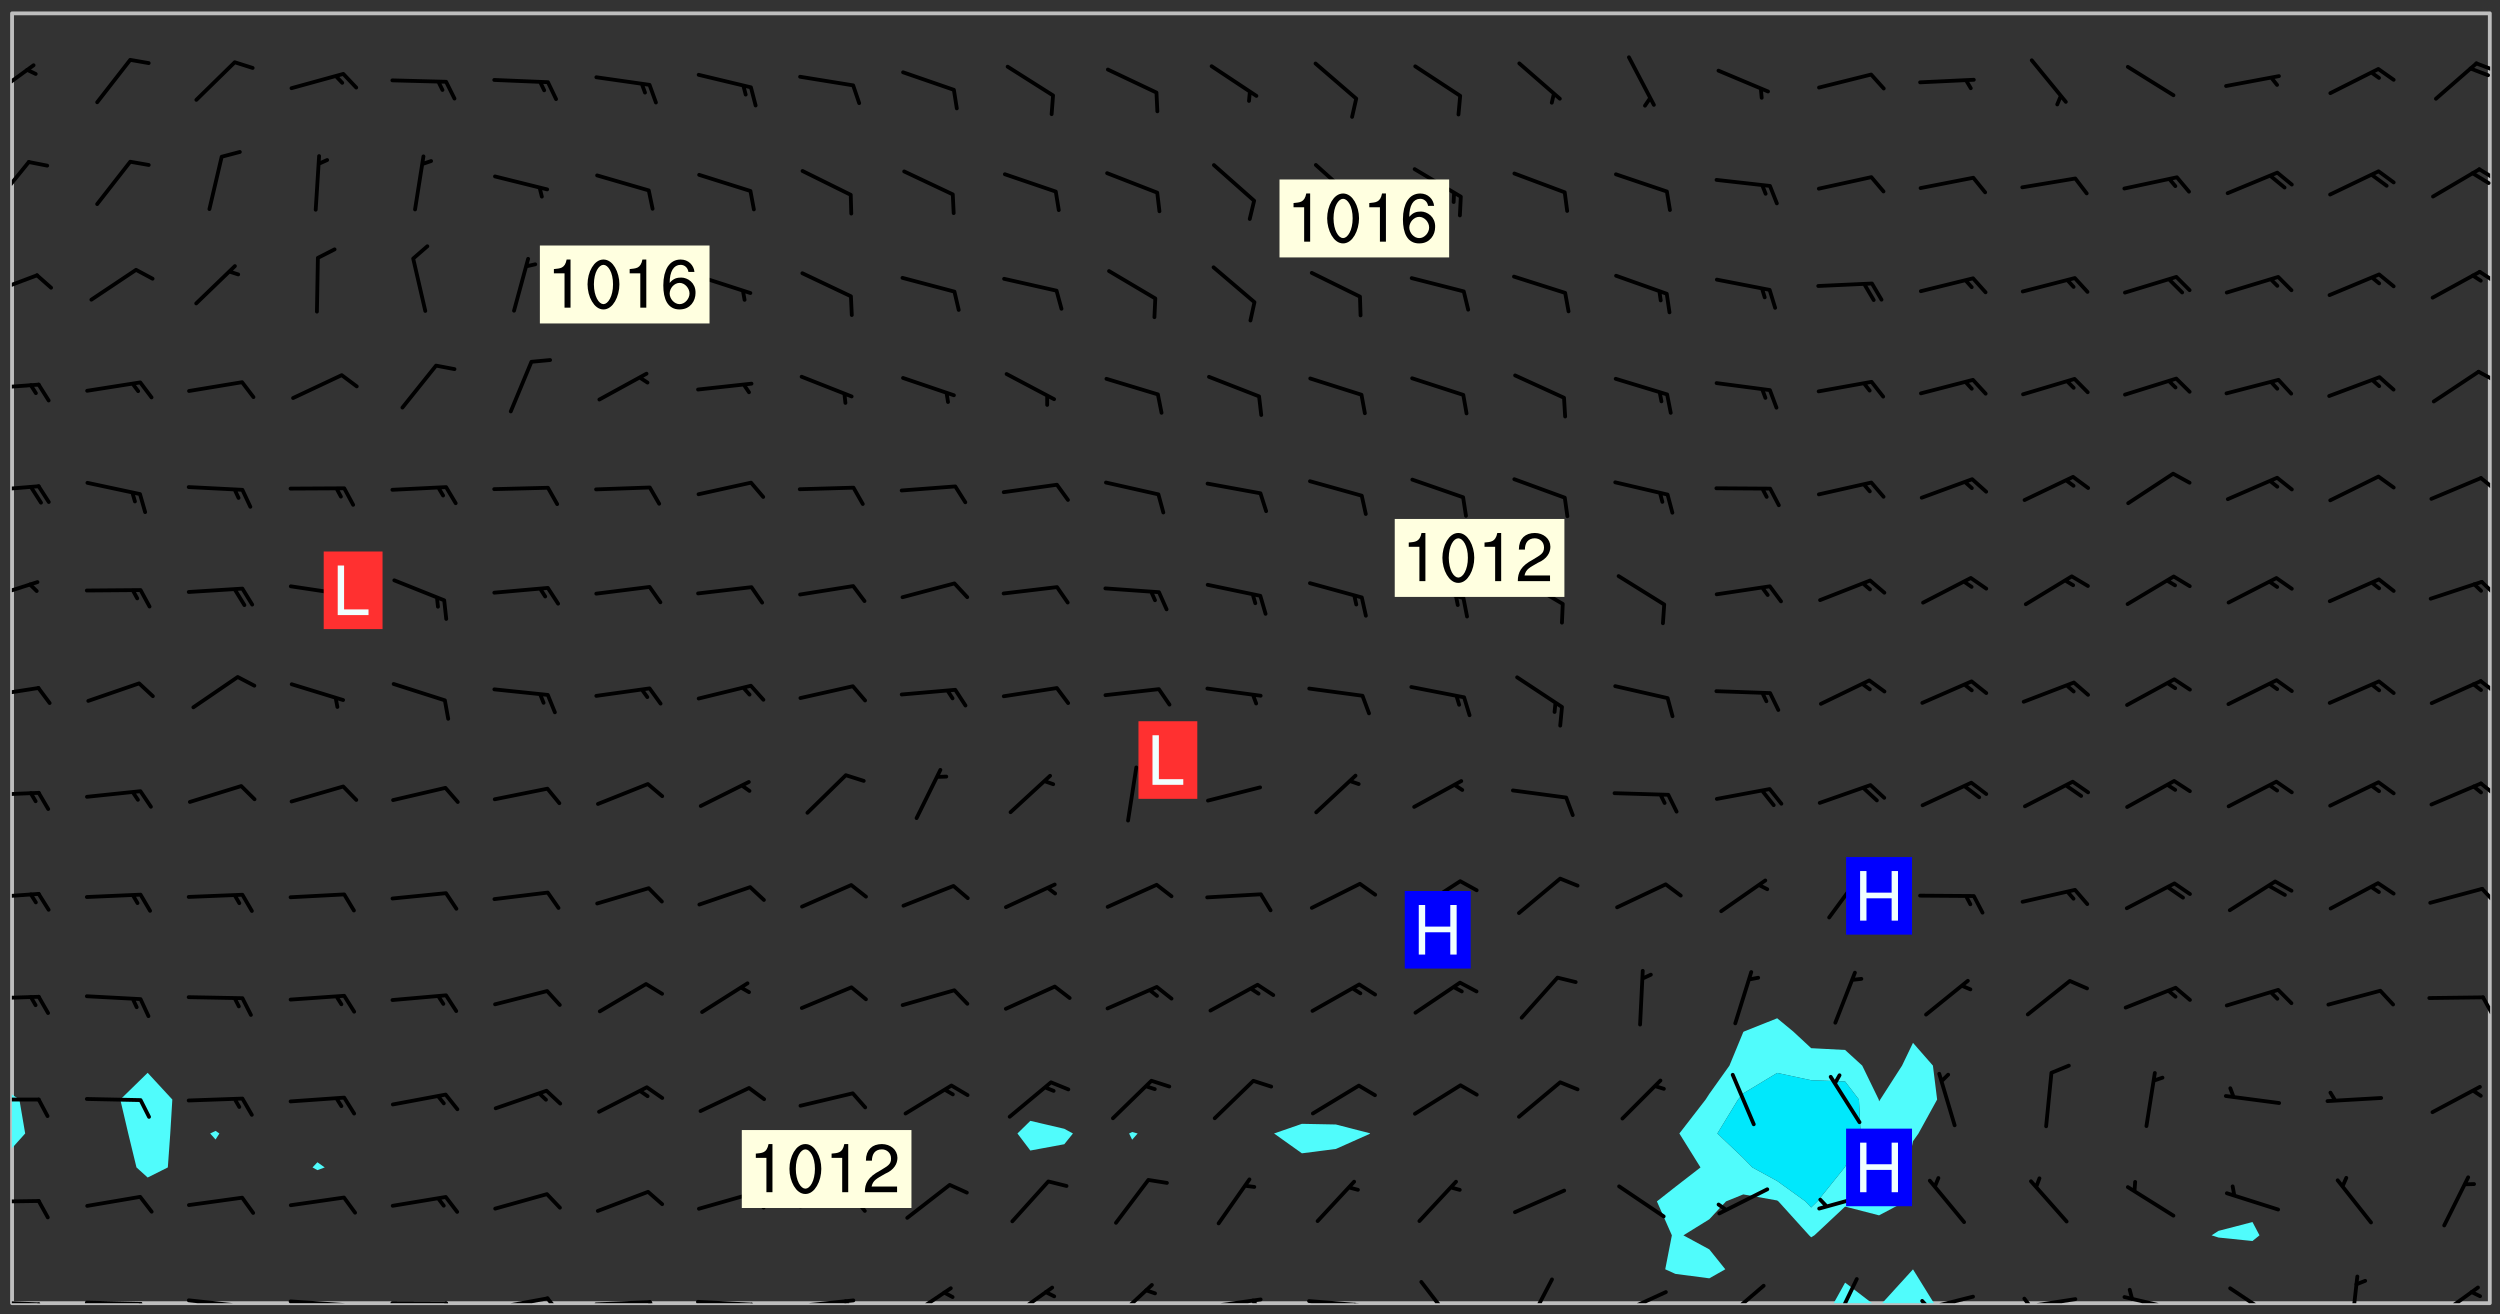 <svg xmlns="http://www.w3.org/2000/svg" role="img" xmlns:xlink="http://www.w3.org/1999/xlink" viewBox="142.45 309.95 326.84 171.84"><rect x="142.45" y="309.95" width="326.84" height="171.84" fill="#333333" stroke="none"/><defs><clipPath id="clip2"><path d="M 144 460 L 145 460 L 145 480.328 L 144 480.328 Z M 144 460"/></clipPath><clipPath id="clip3"><path d="M 144 311.672 L 145 311.672 L 145 454 L 144 454 Z M 144 311.672"/></clipPath><clipPath id="clip4"><path d="M 144 311.672 L 468 311.672 L 468 480.328 L 144 480.328 Z M 144 311.672"/></clipPath><clipPath id="clip5"><path d="M 382 477 L 388 477 L 388 480.328 L 382 480.328 Z M 382 477"/></clipPath><clipPath id="clip6"><path d="M 388 475 L 396 475 L 396 480.328 L 388 480.328 Z M 388 475"/></clipPath><clipPath id="clip7"><path d="M 467 311.672 L 468 311.672 L 468 480.328 L 467 480.328 Z M 467 311.672"/></clipPath><clipPath id="clip8"><path d="M 144 479 L 148 479 L 148 480.328 L 144 480.328 Z M 144 479"/></clipPath><clipPath id="clip9"><path d="M 147 480 L 149 480 L 149 480.328 L 147 480.328 Z M 147 480"/></clipPath><clipPath id="clip10"><path d="M 153 479 L 162 479 L 162 480.328 L 153 480.328 Z M 153 479"/></clipPath><clipPath id="clip11"><path d="M 160 480 L 163 480 L 163 480.328 L 160 480.328 Z M 160 480"/></clipPath><clipPath id="clip12"><path d="M 166 479 L 175 479 L 175 480.328 L 166 480.328 Z M 166 479"/></clipPath><clipPath id="clip13"><path d="M 173 480 L 176 480 L 176 480.328 L 173 480.328 Z M 173 480"/></clipPath><clipPath id="clip14"><path d="M 180 479 L 188 479 L 188 480.328 L 180 480.328 Z M 180 479"/></clipPath><clipPath id="clip15"><path d="M 187 480 L 189 480 L 189 480.328 L 187 480.328 Z M 187 480"/></clipPath><clipPath id="clip16"><path d="M 193 480 L 202 480 L 202 480.328 L 193 480.328 Z M 193 480"/></clipPath><clipPath id="clip17"><path d="M 200 480 L 203 480 L 203 480.328 L 200 480.328 Z M 200 480"/></clipPath><clipPath id="clip18"><path d="M 206 479 L 215 479 L 215 480.328 L 206 480.328 Z M 206 479"/></clipPath><clipPath id="clip19"><path d="M 213 479 L 216 479 L 216 480.328 L 213 480.328 Z M 213 479"/></clipPath><clipPath id="clip20"><path d="M 220 479 L 228 479 L 228 480.328 L 220 480.328 Z M 220 479"/></clipPath><clipPath id="clip21"><path d="M 227 479 L 229 479 L 229 480.328 L 227 480.328 Z M 227 479"/></clipPath><clipPath id="clip22"><path d="M 233 479 L 241 479 L 241 480.328 L 233 480.328 Z M 233 479"/></clipPath><clipPath id="clip23"><path d="M 240 480 L 242 480 L 242 480.328 L 240 480.328 Z M 240 480"/></clipPath><clipPath id="clip24"><path d="M 246 479 L 255 479 L 255 480.328 L 246 480.328 Z M 246 479"/></clipPath><clipPath id="clip25"><path d="M 252 479 L 254 479 L 254 480.328 L 252 480.328 Z M 252 479"/></clipPath><clipPath id="clip26"><path d="M 260 478 L 268 478 L 268 480.328 L 260 480.328 Z M 260 478"/></clipPath><clipPath id="clip27"><path d="M 274 478 L 281 478 L 281 480.328 L 274 480.328 Z M 274 478"/></clipPath><clipPath id="clip28"><path d="M 287 477 L 294 477 L 294 480.328 L 287 480.328 Z M 287 477"/></clipPath><clipPath id="clip29"><path d="M 300 479 L 308 479 L 308 480.328 L 300 480.328 Z M 300 479"/></clipPath><clipPath id="clip30"><path d="M 305 479 L 308 479 L 308 480.328 L 305 480.328 Z M 305 479"/></clipPath><clipPath id="clip31"><path d="M 313 479 L 321 479 L 321 480.328 L 313 480.328 Z M 313 479"/></clipPath><clipPath id="clip32"><path d="M 319 480 L 321 480 L 321 480.328 L 319 480.328 Z M 319 480"/></clipPath><clipPath id="clip33"><path d="M 328 477 L 333 477 L 333 480.328 L 328 480.328 Z M 328 477"/></clipPath><clipPath id="clip34"><path d="M 341 476 L 346 476 L 346 480.328 L 341 480.328 Z M 341 476"/></clipPath><clipPath id="clip35"><path d="M 353 478 L 361 478 L 361 480.328 L 353 480.328 Z M 353 478"/></clipPath><clipPath id="clip36"><path d="M 353 480 L 356 480 L 356 480.328 L 353 480.328 Z M 353 480"/></clipPath><clipPath id="clip37"><path d="M 367 477 L 374 477 L 374 480.328 L 367 480.328 Z M 367 477"/></clipPath><clipPath id="clip38"><path d="M 381 476 L 386 476 L 386 480.328 L 381 480.328 Z M 381 476"/></clipPath><clipPath id="clip39"><path d="M 393 479 L 401 479 L 401 480.328 L 393 480.328 Z M 393 479"/></clipPath><clipPath id="clip40"><path d="M 393 479 L 395 479 L 395 480.328 L 393 480.328 Z M 393 479"/></clipPath><clipPath id="clip41"><path d="M 406 479 L 415 479 L 415 480.328 L 406 480.328 Z M 406 479"/></clipPath><clipPath id="clip42"><path d="M 406 479 L 409 479 L 409 480.328 L 406 480.328 Z M 406 479"/></clipPath><clipPath id="clip43"><path d="M 419 479 L 428 479 L 428 480.328 L 419 480.328 Z M 419 479"/></clipPath><clipPath id="clip44"><path d="M 420 478 L 422 478 L 422 480.328 L 420 480.328 Z M 420 478"/></clipPath><clipPath id="clip45"><path d="M 433 478 L 441 478 L 441 480.328 L 433 480.328 Z M 433 478"/></clipPath><clipPath id="clip46"><path d="M 449 476 L 451 476 L 451 480.328 L 449 480.328 Z M 449 476"/></clipPath><clipPath id="clip47"><path d="M 460 478 L 467 478 L 467 480.328 L 460 480.328 Z M 460 478"/></clipPath><clipPath id="clip48"><path d="M 144 466 L 148 466 L 148 468 L 144 468 Z M 144 466"/></clipPath><clipPath id="clip49"><path d="M 144 453 L 148 453 L 148 454 L 144 454 Z M 144 453"/></clipPath><clipPath id="clip50"><path d="M 144 440 L 148 440 L 148 441 L 144 441 Z M 144 440"/></clipPath><clipPath id="clip51"><path d="M 466 440 L 468 440 L 468 443 L 466 443 Z M 466 440"/></clipPath><clipPath id="clip52"><path d="M 144 426 L 148 426 L 148 428 L 144 428 Z M 144 426"/></clipPath><clipPath id="clip53"><path d="M 466 425 L 468 425 L 468 429 L 466 429 Z M 466 425"/></clipPath><clipPath id="clip54"><path d="M 144 413 L 148 413 L 148 415 L 144 415 Z M 144 413"/></clipPath><clipPath id="clip55"><path d="M 466 412 L 468 412 L 468 415 L 466 415 Z M 466 412"/></clipPath><clipPath id="clip56"><path d="M 144 399 L 148 399 L 148 402 L 144 402 Z M 144 399"/></clipPath><clipPath id="clip57"><path d="M 466 398 L 468 398 L 468 401 L 466 401 Z M 466 398"/></clipPath><clipPath id="clip58"><path d="M 144 385 L 148 385 L 148 389 L 144 389 Z M 144 385"/></clipPath><clipPath id="clip59"><path d="M 466 385 L 468 385 L 468 388 L 466 388 Z M 466 385"/></clipPath><clipPath id="clip60"><path d="M 144 373 L 148 373 L 148 375 L 144 375 Z M 144 373"/></clipPath><clipPath id="clip61"><path d="M 466 372 L 468 372 L 468 375 L 466 375 Z M 466 372"/></clipPath><clipPath id="clip62"><path d="M 144 359 L 148 359 L 148 362 L 144 362 Z M 144 359"/></clipPath><clipPath id="clip63"><path d="M 466 358 L 468 358 L 468 360 L 466 360 Z M 466 358"/></clipPath><clipPath id="clip64"><path d="M 144 345 L 148 345 L 148 349 L 144 349 Z M 144 345"/></clipPath><clipPath id="clip65"><path d="M 466 345 L 468 345 L 468 348 L 466 348 Z M 466 345"/></clipPath><clipPath id="clip66"><path d="M 144 330 L 147 330 L 147 337 L 144 337 Z M 144 330"/></clipPath><clipPath id="clip67"><path d="M 466 331 L 468 331 L 468 334 L 466 334 Z M 466 331"/></clipPath><clipPath id="clip68"><path d="M 465 332 L 468 332 L 468 335 L 465 335 Z M 465 332"/></clipPath><clipPath id="clip69"><path d="M 144 318 L 148 318 L 148 323 L 144 323 Z M 144 318"/></clipPath><clipPath id="clip70"><path d="M 465 317 L 468 317 L 468 320 L 465 320 Z M 465 317"/></clipPath><g id="surface1865" clip-path="url(#clip1)"><path fill="#fff" fill-opacity="0" fill-rule="evenodd" d="M 0 0 L 1000 0 L 1000 1000 L 0 1000 Z M 0 0"/><path fill="#d3d3d3" fill-opacity="0" fill-rule="evenodd" d="M162.152 355.867L161.918 356.16 161.977 356.395 162.094 356.566 162.27 356.801 162.562 357.148 162.676 357.207 162.793 357.035 162.852 356.801 163.027 356.625 163.492 356.449 164.191 356.449 164.426 356.742 164.715 357.559 164.773 357.734 164.949 357.965 165.301 358.199 166 358.898 166.172 359.074 166.406 359.422 166.641 359.832 166.93 360.414 167.34 360.879 167.57 361.113 167.805 361.289 167.922 361.52 168.098 361.812 168.27 362.977 168.27 363.211 168.328 363.5 168.387 363.617 168.504 363.734 168.852 364.145 168.969 364.316 169.145 364.492 169.32 364.727 169.438 364.898 169.609 365.25 169.668 365.484 169.902 365.891 170.137 365.832 169.961 366.008 169.902 366.938 169.32 366.938 169.086 366.824 168.738 366.938 168.621 367.055 168.562 367.348 168.504 367.523 168.387 367.695 167.922 367.988 167.863 368.223 167.805 368.336 167.805 368.98 167.863 369.152 167.863 369.562 167.922 369.621 167.922 370.027 167.98 370.434 168.098 370.609 168.156 370.668 168.387 371.309 168.328 371.602 168.328 372.301 168.27 372.883 168.27 373.117 168.211 373.348 168.156 373.699 168.156 375.621 168.211 375.738 168.637 375.738 168.27 375.855 168.246 376.207 169.137 377.375 170.879 377.914 172.219 378.273 172.219 378.812 172.309 379.621 172.844 380.336 174.363 380.605 175.254 380.52 175.344 381.684 175.879 381.863 177.039 381.684 179.094 380.699 180.254 380.336 182.133 380.16 183.828 379.98 183.648 380.699 182.133 380.785 180.883 380.875 180.078 381.145 179.004 381.953 179.273 382.672 179.809 383.57 179.629 384.195 179.363 385.004 179.629 386.082 180.254 386.98 181.059 387.16 182.309 386.98 182.043 387.703 182.141 388.207 182.195 388.5 182.195 388.672 182.254 388.965 182.254 389.371 182.43 389.488 182.781 389.605 183.188 389.605 183.48 389.43 183.594 389.312 183.652 389.195 183.77 388.965 183.828 388.789 184.18 388.324 184.41 388.148 184.586 388.09 184.762 388.148 184.82 388.324 184.938 389.312 184.992 389.781 185.051 389.953 185.168 390.188 185.344 390.246 186.16 390.305 186.449 390.305 186.566 390.539 186.625 390.945 186.684 391.297 186.684 392.402 186.801 392.695 186.918 393.043 187.207 393.742 187.383 394.094 187.965 394.848 188.316 395.023 188.488 395.082 188.957 395.316 189.598 395.781 189.945 396.016 190.238 396.191 190.531 396.246 190.762 396.309 191.578 396.656 191.871 396.832 191.984 397.004 192.336 397.355 192.453 397.531 192.977 398.172 192.977 398.461 193.035 398.812 193.035 399.16 193.094 399.512 193.152 399.801 193.27 399.859 193.441 399.918 193.617 399.918 194.199 400.152 194.375 400.27 194.551 400.559 194.727 400.793 194.84 401.027 195.133 401.258 195.25 401.375 195.25 401.785 195.309 401.84 195.598 402.074 195.832 402.191 195.891 402.309 196.008 402.48 196.066 402.598 196.297 402.832 196.355 403.008 196.59 403.066 196.707 403.125 196.59 403.238 196.531 403.355 196.531 403.473 196.414 403.766 196.297 404.055 196.297 404.637 196.473 404.754 196.59 404.812 196.648 404.93 196.766 405.047 196.879 405.105 197.055 405.453 197.113 405.805 197.172 406.211 197.172 406.387 197.113 406.562 196.996 407.262 196.996 407.434 197.113 407.609 197.406 407.902 197.812 407.902 197.988 408.02 198.105 408.191 198.223 408.484 198.223 408.719 197.695 408.719 197.465 408.484 197.23 408.484 197.055 408.543 196.996 409.242 197.055 409.59 197.172 409.766 197.348 410.176 197.465 410.406 197.754 410.875 197.93 410.93 198.453 410.93 198.688 410.988 199.445 411.629 199.504 411.922 199.504 412.156 199.562 412.215 199.793 412.562 199.793 412.914 199.676 413.086 199.676 413.379 199.969 413.668 200.262 413.844 200.434 413.902 200.727 414.078 201.02 414.195 201.602 414.602 201.891 414.836 202.184 415.012 202.402 415.172 202.418 415.184 202.648 415.359 203.289 415.883 203.465 416.117 203.582 416.293 203.758 416.469 203.871 416.641 203.871 417.281 203.988 417.457 204.457 417.574 205.039 417.691 205.273 417.75 205.504 417.863 205.797 417.98 205.91 418.039 206.496 418.391 206.785 418.562 206.961 418.625 207.137 418.68 207.312 418.738 208.012 419.09 208.301 419.266 208.535 419.32 208.824 419.496 209.059 419.613 209.699 420.02 209.992 420.137 210.164 420.195 210.398 420.254 210.809 420.312 211.039 420.371 211.273 420.488 211.332 420.66 210.922 420.836 211.391 420.895 211.449 421.188 211.562 421.422 211.738 421.477 211.973 421.535 212.148 421.594 212.555 421.711 213.195 421.945 213.312 422.117 213.371 422.352 213.371 422.527 213.312 422.645 213.254 423.051 213.488 423.285 213.605 423.344 213.953 423.461 214.594 423.691 214.77 423.809 215.059 423.926 215.234 424.102 215.469 424.566 216.051 425.672 216.227 425.848 216.574 426.023 216.75 426.141 217.102 426.258 218.148 426.781 218.383 426.84 218.848 426.953 219.141 427.012 219.605 427.188 220.363 427.77 220.598 428.004 220.945 428.469 221.121 428.645 221.41 428.879 222.227 429.578 222.52 429.754 222.809 430.043 223.102 430.219 223.395 430.508 224.09 431.148 224.266 431.324 224.559 431.559 224.848 431.793 225.316 432.082 225.957 432.664 226.305 432.898 226.539 433.191 226.887 433.539 227.238 434.004 228.172 434.996 228.52 435.402 228.637 435.578 228.871 435.637 228.984 435.754 229.629 435.93 229.859 436.043 230.094 436.102 230.387 436.277 230.617 436.395 231.551 437.094 231.957 437.5 232.191 437.676 232.598 437.852 232.832 437.969 233.648 438.316 233.996 438.551 234.23 438.668 234.523 438.957 234.754 439.074 235.512 439.426 235.863 439.598 236.094 439.656 236.387 439.773 236.621 439.832 237.492 440.008 238.309 440.008 238.777 440.238 238.949 440.297 239.824 440.996 240.289 441.113 240.582 441.172 240.758 441.23 240.988 441.289 241.457 441.348 241.805 441.406 242.156 441.465 242.562 441.523 242.855 441.523 243.027 441.582 243.027 441.812 243.203 441.988 243.496 441.988 243.844 442.047 244.195 442.105 244.895 442.223 245.535 442.223 246 441.988 246.293 441.812 246.465 441.695 246.875 441.523 247.164 441.348 248.098 440.883 248.566 440.59 249.09 440.297 249.555 440.125 250.02 439.949 251.07 439.484 251.359 439.367 251.77 439.25 252.059 439.133 252.586 438.957 254.102 438.258 254.684 437.91 254.973 437.852 255.266 437.793 255.613 437.676 256.488 437.445 256.84 437.328 256.953 437.328 257.188 437.27 258.062 437.035 258.297 436.977 259.109 436.977 259.461 436.918 260.277 436.801 260.449 436.742 260.801 436.688 261.094 436.629 261.324 436.57 262.141 436.395 262.316 436.336 262.664 436.336 262.898 436.277 263.363 436.16 264.121 435.988 264.355 435.93 264.703 435.93 265.113 435.812 265.402 435.754 266.688 435.695 266.977 435.695 267.387 435.637 267.617 435.578 267.793 435.578 268.668 435.461 269.074 435.461 269.484 435.344 269.832 435.344 270.184 435.23 271.055 435.172 272.805 435.172 273.852 435.461 274.262 435.578 274.551 435.695 274.902 435.812 275.191 435.93 276.242 436.102 276.531 436.16 276.824 436.16 277.117 436.219 277.289 436.277 277.699 436.336 277.871 436.395 277.988 436.453 278.105 436.453 278.223 436.512 278.574 436.57 278.688 436.57 279.098 436.637 281.02 437.031 282.945 437.426 284.465 437.875 286.16 438.594 288.305 439.398 289.91 438.68 291.34 437.875 292.5 436.797 293.75 436.348 296.785 435.629 298.66 435.27 300.805 433.922 303.039 432.668 305.539 431.41 307.234 430.961 309.02 430.781 310.18 430.512 310.805 431.051 312.145 430.781 312.859 429.793 313.844 428.449 314.289 428.27 315.094 427.91 316.969 427.371 318.754 426.922 320.004 426.652 321.164 426.562 322.863 426.473 324.824 426.203 326.074 426.113 326.613 426.113 327.238 426.023 328.129 426.023 330.273 425.844 332.684 425.664 335.273 425.574 336.969 425.754 338.578 425.844 340.008 426.203 341.168 426.922 343.043 427.91 344.203 429.438 344.469 430.152 345.098 430.242 345.453 431.141 345.988 431.68 346.523 433.207 347.598 433.566 348.133 433.566 347.328 434.102 347.418 435.809 348.133 438.504 349.023 439.309 349.918 440.297 350.633 441.555 352.418 442.094 353.938 441.914 354.293 443.258 355.902 442.453 356.883 441.914 357.152 442.184 357.469 441.969 357.688 441.824 358.488 442.273 358.938 441.914 359.293 441.914 359.828 441.645 360.367 440.926 360.902 440.656 361.527 439.668 362.688 440.117 363.527 440.488 364.922 441.105 366.617 440.926 368.223 440.926 370.008 441.016 370.188 439.309 370.723 437.965 371.527 438.234 372.02 439.082 372.422 439.488 372.332 440.027 372.332 440.387 373.047 440.836 373.758 440.566 375.188 440.566 375.547 441.555 375.992 442.812 376.707 444.156 377.957 444.785 379.652 445.414 380.367 445.234 380.547 444.695 381.527 444.605 381.977 444.965 382.062 446.223 381.797 446.852 381.262 447.031 381.262 447.57 381.977 448.555 382.242 449.094 383.227 450.082 384.027 451.16 383.762 451.52 383.672 452.418 383.047 454.75 382.691 456.816 382.602 458.609 382.422 459.328 382.332 459.867 382.332 461.305 381.352 463.188 380.992 464.895 380.457 465.793 379.652 466.961 379.387 467.5 381.441 468.754 381.527 469.113 381.172 469.652 381.082 469.473 381.082 470.281 381.172 471.719 380.727 472.434 379.652 472.527 379.387 473.242 379.922 474.141 380.727 474.859 381.887 475.668 383.227 475.938 383.672 476.297 383.316 476.746 381.527 476.656 380.277 476.207 379.562 475.488 378.938 475.398 378.762 478.988 378.574 480.297 467.934 480.297 467.934 311.703 412.664 311.703 412.664 360.785 413.426 360.91 416.715 361.453 418.738 364.289 418.738 367.043 421.09 367.375 423.438 367.707 427.488 367.707 426.109 371.867 424.086 372.574 422.062 373.277 421.52 373.621 418.926 375.238 418.738 375.355 416.715 373.277 415.984 370.535 413.312 368.457 411.938 364.957 411.871 364.875 409.914 362.203 412.664 360.785 412.664 311.703 294.422 311.703 294.422 403.117 294.539 403.148 294.672 403.16 294.746 403.234 294.852 403.281 294.941 403.34 295.027 403.398 295.117 403.457 295.414 403.754 295.473 403.844 295.504 403.961 295.531 404.078 295.547 404.215 295.516 404.332 295.457 404.422 295.398 404.508 295.355 404.613 295.309 404.715 295.281 404.836 295.281 404.98 295.457 405.25 295.605 405.398 295.68 405.484 295.754 405.559 295.797 405.664 295.859 405.754 295.918 405.84 295.961 405.945 296.02 406.035 296.066 406.137 296.109 406.242 296.168 406.328 296.285 406.508 296.359 406.582 296.422 406.668 296.48 406.758 296.523 406.863 296.582 406.953 296.641 407.039 296.703 407.129 296.762 407.219 296.805 407.32 296.922 407.5 296.996 407.574 297.055 407.66 297.129 407.734 297.219 407.793 297.324 407.84 297.473 407.84 297.605 407.824 297.738 407.84 297.84 407.793 297.914 407.719 297.961 407.617 297.945 407.484 297.945 407.336 297.898 407.23 297.871 407.113 297.824 407.012 297.797 406.891 297.754 406.789 297.691 406.699 297.648 406.598 297.605 406.492 297.574 406.375 297.559 406.242 297.547 406.105 297.633 406.047 297.691 405.961 297.812 405.93 297.855 406.035 297.871 406.168 297.871 406.285 297.93 406.387 297.988 406.477 298.078 406.535 298.227 406.684 298.285 406.773 298.328 406.879 298.316 406.98 298.402 407.039 298.508 407.086 298.594 407.145 298.684 407.203 298.758 407.277 298.641 407.305 298.535 407.352 298.449 407.41 298.375 407.484 298.316 407.574 298.254 407.66 298.227 407.781 298.18 407.883 298.137 407.988 298.105 408.105 298.094 408.238 298.078 408.371 298.078 408.52 298.105 408.637 298.152 408.742 298.195 408.844 298.254 408.934 298.328 409.008 298.418 409.066 298.492 409.141 298.582 409.199 298.641 409.289 298.684 409.395 298.73 409.496 298.848 409.527 298.98 409.543 299.129 409.543 299.246 409.512 299.352 409.555 299.395 409.66 299.441 409.762 299.469 409.883 299.5 410 299.527 410.117 299.559 410.238 299.586 410.355 299.691 410.398 299.793 410.445 299.926 410.43 300.074 410.578 300.137 410.664 300.211 410.738 300.281 410.812 300.371 410.875 300.477 410.918 300.578 410.961 300.695 410.992 300.832 411.008 300.949 410.977 301.023 410.902 301.051 410.785 301.039 410.652 301.008 410.531 300.98 410.414 301.023 410.309 301.141 410.309 301.23 410.371 301.348 410.398 301.496 410.398 301.629 410.414 301.777 410.414 301.91 410.43 302.043 410.414 302.191 410.414 302.324 410.398 302.457 410.387 302.594 410.398 302.711 410.371 302.844 410.355 303.035 410.297 302.977 410.473 302.961 410.605 302.934 410.727 302.918 410.859 302.859 410.945 302.727 410.961 302.621 411.008 302.516 411.051 302.398 411.082 302.281 411.109 302.016 411.141 301.867 411.141 301.734 411.156 301.66 411.23 301.719 411.316 301.867 411.465 301.984 411.645 302.059 411.715 302.148 411.777 302.238 411.836 302.324 411.895 302.414 411.953 302.516 411.996 302.621 412.059 302.727 412.102 302.812 412.16 302.918 412.207 303.02 412.25 303.199 412.367 303.258 412.457 303.215 412.559 303.168 412.664 303.184 412.797 303.406 413.02 303.465 413.109 303.508 413.211 303.539 413.332 303.582 413.434 303.598 413.566 303.629 413.684 303.641 413.82 303.672 413.938 303.82 414.086 303.922 414.129 304.027 414.172 304.145 414.203 304.277 414.219 304.414 414.234 304.531 414.234 304.648 414.203 304.738 414.145 304.781 414.039 304.828 413.938 304.871 413.832 304.902 413.715 304.914 413.582 304.914 413.434 304.902 413.301 304.887 413.168 304.855 413.051 304.812 412.945 304.766 412.84 304.723 412.738 304.68 412.633 304.664 412.5 304.68 412.367 304.707 412.25 304.738 412.133 304.766 412.012 304.812 411.91 304.902 411.852 304.988 411.789 305.062 411.715 305.152 411.656 305.375 411.434 305.434 411.348 305.508 411.273 305.625 411.094 305.684 411.008 305.684 410.859 305.609 410.785 305.508 410.738 305.402 410.695 305.301 410.652 305.242 410.562 305.195 410.457 305.168 410.34 305.258 410.281 305.375 410.25 305.477 410.207 305.656 410.09 305.805 409.941 305.816 409.809 305.805 409.703 305.715 409.645 305.582 409.66 305.434 409.66 305.301 409.676 305.168 409.66 305.047 409.629 304.961 409.57 304.887 409.496 304.828 409.406 304.766 409.32 304.648 409.141 304.59 409.055 304.621 408.934 304.707 408.875 304.828 408.844 304.887 408.758 304.887 408.637 304.855 408.52 304.797 408.43 304.738 408.344 304.691 408.238 304.664 408.121 304.648 407.988 304.707 407.898 304.781 407.824 304.871 407.766 304.988 407.586 305.062 407.512 305.121 407.426 305.27 407.277 305.391 407.246 305.523 407.23 305.656 407.246 305.73 407.32 305.773 407.426 305.789 407.559 305.758 407.676 305.641 407.707 305.508 407.719 305.359 407.867 305.316 407.973 305.27 408.074 305.242 408.195 305.211 408.312 305.211 408.461 305.242 408.578 305.285 408.684 305.344 408.773 305.418 408.844 305.492 408.918 305.609 408.949 305.73 408.977 305.848 408.949 305.98 408.934 306.098 408.934 306.188 408.992 306.262 409.066 306.309 409.172 306.367 409.258 306.469 409.305 306.602 409.32 306.707 409.363 306.793 409.422 306.781 409.527 306.707 409.602 306.527 409.719 306.469 409.809 306.379 409.867 306.309 409.941 306.234 410.016 306.172 410.105 306.145 410.223 306.129 410.355 306.145 410.488 306.129 410.621 306.129 410.77 306.145 410.902 306.172 411.02 306.203 411.141 306.277 411.215 306.367 411.273 306.453 411.332 306.543 411.391 306.66 411.422 306.66 411.508 306.559 411.555 306.469 411.613 306.203 411.645 306.086 411.672 305.938 411.672 305.832 411.715 305.73 411.762 305.672 411.852 305.609 412.086 305.598 412.219 305.566 412.34 305.551 412.473 305.551 412.766 305.539 412.898 305.551 413.035 305.566 413.168 305.699 413.184 305.832 413.195 305.953 413.227 306.039 413.285 306.113 413.359 306.16 413.465 306.203 413.566 306.219 413.699 306.219 414.145 306.203 414.277 306.203 414.723 306.234 414.988 306.262 415.105 306.277 415.238 306.309 415.355 306.395 415.566 306.426 415.832 306.426 415.98 306.395 416.098 306.367 416.215 306.336 416.336 306.309 416.453 306.277 416.57 306.246 416.691 306.234 416.824 306.219 416.957 306.309 417.016 306.426 416.984 306.527 417 306.574 417.105 306.543 417.371 306.543 417.812 306.5 417.918 306.453 418.023 306.41 418.125 306.367 418.23 306.309 418.316 306.277 418.438 306.234 418.555 306.203 418.672 306.188 418.805 306.203 418.938 306.262 419.027 306.367 419.074 306.453 419.133 306.512 419.219 306.5 419.355 306.469 419.473 306.426 419.574 306.426 420.02 306.41 420.152 306.41 420.301 306.379 420.418 306.336 420.523 306.309 420.641 306.262 420.746 306.219 420.848 306.188 420.969 306.16 421.086 306.129 421.219 306.098 421.336 306.07 421.453 306.027 421.559 305.996 421.676 305.965 421.797 305.953 421.93 305.938 422.062 305.938 422.359 305.965 422.477 305.965 422.625 306.012 423.023 306.039 423.141 306.098 423.23 306.219 423.262 306.367 423.262 306.5 423.246 306.559 423.336 306.559 423.453 306.5 423.543 306.41 423.602 306.309 423.645 306.203 423.691 306.113 423.75 306.027 423.809 305.891 423.824 305.773 423.793 305.641 423.777 305.539 423.824 305.477 423.91 305.465 424.047 305.449 424.18 305.418 424.297 305.391 424.414 305.375 424.547 305.344 424.668 305.344 424.965 305.359 425.098 305.391 425.215 305.391 425.363 305.402 425.496 305.402 425.645 305.375 425.762 305.328 425.863 305.301 425.984 305.27 426.102 305.211 426.191 305.137 426.266 305.035 426.309 304.93 426.355 304.812 426.383 304.691 426.414 304.59 426.367 304.648 426.281 304.754 426.234 304.781 426.117 304.812 426 304.84 425.879 304.871 425.762 304.871 425.613 304.887 425.48 304.855 425.363 304.812 425.258 304.707 425.273 304.633 425.348 304.531 425.391 304.441 425.453 304.367 425.527 304.324 425.629 304.309 425.762 304.277 425.879 304.25 426 304.219 426.117 304.191 426.234 304.16 426.355 304.133 426.473 304.102 426.59 304.059 426.695 303.969 426.754 303.879 426.754 303.762 426.723 303.73 426.637 303.746 426.5 303.715 426.383 303.715 426.234 303.703 426.102 303.703 425.953 303.641 425.719 303.613 425.598 303.57 425.496 303.523 425.391 303.465 425.305 303.406 425.215 303.363 425.109 303.301 425.023 303.152 424.875 303.082 424.801 302.977 424.754 302.871 424.711 302.77 424.668 302.473 424.371 302.383 424.297 302.297 424.238 302.191 424.195 302.102 424.133 302.016 424.074 301.91 424.031 301.82 423.973 301.734 423.91 301.66 423.84 301.555 423.793 301.469 423.734 301.363 423.691 301.273 423.629 301.172 423.586 301.066 423.543 300.98 423.484 300.875 423.438 300.77 423.395 300.668 423.348 300.578 423.289 300.477 423.246 300.371 423.203 300.281 423.141 300.164 423.113 300.031 423.098 299.898 423.113 299.75 423.113 299.617 423.129 299.5 423.098 299.41 423.039 299.336 422.965 299.246 422.906 299.145 422.859 298.996 422.859 298.875 422.832 298.773 422.789 298.699 422.715 298.582 422.535 298.492 422.477 298.391 422.434 298.301 422.371 298.195 422.328 298.105 422.27 298.02 422.211 297.914 422.164 297.855 422.078 297.797 421.988 297.754 421.883 297.707 421.781 297.633 421.707 297.547 421.648 297.473 421.574 297.383 421.516 297.16 421.293 297.117 421.188 297.086 420.922 297.191 420.879 297.336 420.879 297.441 420.922 297.516 420.996 297.605 421.055 297.691 421.113 297.797 421.16 297.887 421.219 298.035 421.367 298.105 421.441 298.254 421.59 298.316 421.676 298.391 421.75 298.477 421.809 298.551 421.883 298.641 421.945 298.73 422.004 298.816 422.062 299.086 422.238 299.188 422.285 299.293 422.328 299.395 422.371 299.441 422.297 299.5 422.211 299.574 422.137 299.645 422.062 299.75 422.105 299.824 422.18 299.883 422.27 299.926 422.371 299.973 422.477 300.016 422.582 300.137 422.609 300.254 422.582 300.328 422.492 300.371 422.387 300.43 422.297 300.504 422.223 300.609 422.18 300.727 422.152 300.859 422.164 300.949 422.223 301.098 422.371 301.156 422.461 301.199 422.566 301.246 422.668 301.289 422.773 301.332 422.875 301.438 422.922 301.543 422.965 301.676 422.98 301.762 422.922 301.82 422.832 301.895 422.758 302 422.715 302.117 422.742 302.223 422.789 302.324 422.832 302.43 422.875 302.531 422.922 302.711 423.039 302.711 423.156 302.695 423.289 302.711 423.422 302.727 423.559 302.785 423.645 302.887 423.691 303.008 423.719 303.125 423.75 303.273 423.75 303.391 423.719 303.449 423.629 303.629 423.512 303.688 423.422 303.762 423.348 303.82 423.262 303.938 423.082 304.117 422.965 304.234 422.996 304.324 423.055 304.367 423.129 304.352 423.262 304.352 423.379 304.441 423.438 304.59 423.438 304.723 423.422 304.855 423.41 305.121 423.379 305.227 423.336 305.344 423.305 305.465 423.277 305.539 423.203 305.609 423.129 305.672 423.039 305.656 422.934 305.609 422.832 305.508 422.789 305.402 422.773 305.285 422.801 305.02 422.832 304.871 422.832 304.797 422.758 304.707 422.699 304.59 422.668 304.473 422.641 304.34 422.625 304.191 422.625 304.059 422.641 303.762 422.641 303.656 422.594 303.508 422.445 303.465 422.344 303.406 422.254 303.629 422.031 303.715 421.973 303.82 421.93 303.938 421.898 304.07 421.883 304.203 421.898 304.34 421.914 304.441 421.957 304.574 421.945 304.664 421.883 304.766 421.84 304.828 421.75 304.781 421.648 304.691 421.59 304.574 421.559 304.473 421.516 304.414 421.426 304.352 421.336 304.352 421.219 304.367 421.086 304.473 421.039 304.547 420.969 304.547 420.848 304.457 420.789 304.426 420.672 304.516 420.613 304.59 420.539 304.633 420.434 304.691 420.344 304.738 420.242 304.754 420.109 304.754 419.961 304.707 419.855 304.664 419.754 304.574 419.695 304.441 419.68 304.34 419.637 304.203 419.621 304.086 419.59 303.641 419.59 303.508 419.574 303.375 419.562 303.242 419.547 303.125 419.516 302.977 419.516 302.844 419.5 302.711 419.488 302.445 419.457 302.324 419.414 302.238 419.355 302.164 419.281 302.164 419.133 302.176 419 302.281 418.953 302.383 418.91 302.516 418.895 302.668 418.895 302.801 418.879 303.094 418.879 303.215 418.91 303.316 418.953 303.406 419.012 303.641 419.074 303.762 419.027 303.852 418.969 303.953 418.926 304.086 418.91 304.191 418.953 304.293 419 304.426 419.012 304.547 418.984 304.691 418.984 304.812 418.953 304.93 418.926 305.035 418.879 305.109 418.805 305.195 418.746 305.344 418.598 305.402 418.512 305.449 418.406 305.477 418.289 305.492 418.184 305.391 418.141 305.301 418.082 305.184 418.051 305.078 418.008 304.988 417.945 304.914 417.859 304.84 417.785 304.738 417.742 304.633 417.695 304.531 417.652 304.473 417.562 304.426 417.461 304.34 417.25 304.277 417.164 304.219 417.074 304.145 417 304.059 416.941 303.789 416.941 303.672 416.973 303.582 417.031 303.48 417.074 303.348 417.09 303.242 417.074 303.215 416.957 303.152 416.867 303.035 416.836 302.934 416.793 302.785 416.645 302.754 416.527 302.738 416.422 302.812 416.348 302.992 416.23 303.109 416.203 303.227 416.172 303.363 416.188 303.465 416.23 303.57 416.273 303.672 416.32 303.777 416.363 303.895 416.395 304.027 416.41 304.145 416.438 304.277 416.453 304.383 416.438 304.473 416.379 304.398 416.305 304.293 416.262 304.219 416.188 304.145 416.098 303.996 415.949 303.91 415.891 303.82 415.832 303.746 415.758 303.656 415.699 303.555 415.652 303.434 415.625 303.332 415.578 303.227 415.535 303.109 415.504 303.008 415.461 302.887 415.43 302.738 415.43 302.621 415.461 302.516 415.504 302.43 415.566 302.25 415.684 302.164 415.742 302.074 415.801 301.969 415.848 301.883 415.906 301.777 415.949 301.676 415.992 301.57 416.039 301.496 416.113 301.438 416.203 301.379 416.289 301.332 416.395 301.273 416.48 301.199 416.555 301.066 416.543 300.949 416.512 300.832 416.512 300.758 416.586 300.668 416.645 300.594 416.719 300.504 416.777 300.418 416.836 300.312 416.883 300.211 416.926 300.074 416.941 299.973 416.898 299.824 416.75 299.719 416.703 299.633 416.703 299.527 416.75 299.426 416.793 299.305 416.824 299.188 416.793 299.113 416.719 299.113 416.602 299.145 416.48 299.219 416.41 299.277 416.32 299.352 416.246 299.469 416.215 299.574 416.172 299.867 416.172 300 416.156 300.137 416.141 300.238 416.098 300.328 416.039 300.43 415.992 300.52 415.934 300.652 415.922 300.742 415.98 300.875 415.992 300.965 415.934 301.051 415.875 301.156 415.832 301.246 415.773 301.332 415.711 301.422 415.652 301.57 415.504 301.629 415.418 301.688 415.328 301.793 415.285 301.926 415.27 302.043 415.297 302.164 415.328 302.223 415.27 302.281 415.18 302.312 414.914 302.34 414.797 302.445 414.809 302.578 414.824 302.68 414.781 302.77 414.723 302.828 414.633 302.902 414.559 302.961 414.469 303.008 414.367 303.02 414.234 303.008 414.102 302.961 413.996 302.812 413.848 302.754 413.758 302.695 413.672 302.652 413.566 302.652 413.121 302.668 412.988 302.668 412.84 302.68 412.707 302.621 412.648 302.531 412.707 302.43 412.664 302.25 412.547 302.164 412.488 302.102 412.398 302.043 412.309 301.969 412.234 301.883 412.176 301.762 412.207 301.66 412.219 301.555 412.266 301.469 412.324 301.363 412.367 301.215 412.516 301.125 412.574 301.039 412.633 300.949 412.695 300.844 412.738 300.711 412.754 300.711 412.633 300.816 412.59 300.934 412.559 301.008 412.488 301.051 412.383 301.051 412.234 301.023 412.117 300.875 411.969 300.742 411.953 300.594 411.953 300.477 411.984 300.371 412.027 300.27 412.07 300.18 412.133 300.062 412.16 299.988 412.086 300 411.953 299.957 411.852 299.914 411.746 299.824 411.688 299.707 411.715 299.586 411.746 299.469 411.777 299.367 411.82 299.246 411.852 299.145 411.895 299.039 411.938 298.949 411.996 298.848 412.012 298.848 411.895 298.863 411.762 298.805 411.672 298.73 411.715 298.582 411.863 298.523 411.953 298.449 412.027 298.402 412.133 298.359 412.234 298.285 412.309 298.227 412.398 298.152 412.473 298.094 412.559 298.02 412.633 297.93 412.695 297.855 412.766 297.781 412.84 297.68 412.855 297.547 412.871 297.441 412.828 297.441 412.707 297.59 412.559 297.633 412.457 297.691 412.367 297.738 412.266 297.781 412.16 297.84 412.07 297.871 411.953 297.914 411.852 297.945 411.73 297.973 411.613 298.02 411.508 298.062 411.406 298.105 411.301 298.18 411.23 298.27 411.168 298.359 411.109 298.461 411.066 298.758 411.066 299.023 411.035 299.129 410.992 299.055 410.918 298.938 410.887 298.832 410.844 298.742 410.785 298.641 410.738 298.551 410.68 298.449 410.637 298.344 410.594 298.254 410.531 298.168 410.473 298.062 410.43 297.961 410.387 297.84 410.355 297.723 410.324 297.621 410.281 297.5 410.25 297.398 410.207 297.309 410.148 297.266 410.043 297.25 409.91 297.352 409.867 297.484 409.852 297.621 409.867 297.754 409.852 297.855 409.809 297.914 409.719 297.93 409.613 297.84 409.555 297.766 409.48 297.664 409.438 297.574 409.379 297.426 409.23 297.383 409.125 297.367 408.992 297.367 408.699 297.309 408.609 297.219 408.551 297.145 408.477 297.102 408.371 297.07 408.254 297.012 408.164 296.938 408.09 296.82 408.062 296.746 407.988 296.656 407.93 296.566 407.867 296.48 407.809 296.406 407.734 296.348 407.648 296.301 407.543 296.215 407.484 296.066 407.336 295.871 407.277 295.738 407.293 295.637 407.336 295.562 407.41 295.516 407.512 295.473 407.617 295.414 407.707 295.355 407.793 295.059 408.09 294.969 408.148 294.883 408.148 294.82 408.062 294.777 407.957 294.809 407.84 294.867 407.75 294.895 407.633 294.883 407.5 294.793 407.438 294.688 407.484 294.57 407.512 294.453 407.543 294.184 407.719 294.082 407.766 293.965 407.793 293.859 407.84 293.77 407.898 293.668 407.941 293.609 407.855 293.562 407.75 293.578 407.617 293.625 407.512 293.695 407.438 293.77 407.367 293.828 407.277 293.828 407.129 293.785 407.023 293.547 407.023 293.445 407.07 293.414 407.188 293.387 407.305 293.355 407.426 293.281 407.469 293.148 407.484 293.074 407.438 293.031 407.336 292.988 407.23 292.941 407.129 292.898 407.023 292.777 407.055 292.676 407.098 292.543 407.113 292.426 407.145 292.32 407.188 292.23 407.246 292.129 407.293 292.008 407.32 291.875 407.336 291.773 407.293 291.715 407.203 291.668 407.098 291.625 406.996 291.582 406.891 291.582 406.773 291.641 406.684 291.727 406.625 291.906 406.508 292.008 406.461 292.113 406.418 292.219 406.359 292.32 406.316 292.41 406.254 292.512 406.211 292.617 406.152 292.719 406.105 292.809 406.047 292.914 406.004 293.016 405.961 293.105 405.898 293.207 405.855 293.344 405.84 293.461 405.871 293.562 405.914 293.684 405.945 293.785 405.988 293.891 406.035 293.992 406.078 294.098 406.121 294.199 406.168 294.305 406.211 294.406 406.254 294.512 406.301 294.598 406.359 294.703 406.402 294.82 406.434 294.926 406.477 295.027 406.523 295.117 406.582 295.223 406.625 295.324 406.668 295.43 406.715 295.547 406.742 295.648 406.789 295.77 406.816 295.918 406.816 296.004 406.758 296.02 406.656 296.078 406.566 296.051 406.449 295.977 406.375 295.859 406.195 295.785 406.121 295.695 406.047 295.516 405.93 295.43 405.871 295.324 405.828 295.223 405.781 294.953 405.605 294.895 405.516 294.82 405.441 294.762 405.352 294.719 405.25 294.688 405.133 294.672 404.996 294.672 404.434 294.66 404.301 294.645 404.168 294.613 404.051 294.598 403.918 294.586 403.785 294.555 403.664 294.332 403.441 294.273 403.355 294.258 403.25 294.289 403.133 294.422 403.117 294.422 311.703 172.992 311.703 172.992 313.156 172.934 313.391 172.582 314.441 172.41 314.965 172.293 315.312 172.117 315.723 172 315.895 171.766 316.188 171.535 316.246 171.184 316.246 171.066 316.305 170.836 316.711 170.836 317.004 170.953 317.18 171.184 317.41 171.301 317.645 171.941 318.402 172.234 318.867 172.41 319.102 172.641 319.453 172.875 319.801 173.516 320.617 173.691 321.082 173.863 321.492 173.98 322.188 174.156 322.656 174.273 324.055 174.332 324.52 174.332 325.395 174.449 326.441 174.449 331.223 174.391 331.688 174.039 332.969 173.863 333.492 173.75 333.902 173.398 334.832 172.934 336 172.699 336.582 172.582 336.758 172.41 337.105 172.234 337.512 171.883 338.328 171.824 338.621 171.711 338.914 171.594 339.203 171.535 339.379 171.418 340.254 171.359 340.66 171.301 340.777 171.242 340.953 171.184 341.125 170.953 341.652 170.836 341.824 170.836 342.059 170.719 342.293 170.66 342.465 170.484 343.051 170.484 343.34 170.426 343.516 170.426 343.809 170.367 343.922 170.309 344.449 170.309 344.621 170.254 344.855 170.254 347.477 170.078 348.293 169.961 348.469 169.785 348.703 169.668 348.875 169.555 349.109 168.969 350.043 168.738 350.332 168.445 350.797 168.27 351.031 167.98 351.383 167.629 352.082 167.516 352.312 167.34 352.723 167.164 352.953 166.758 353.48 165.941 354.18 165.648 354.352 165.359 354.586 165.184 354.703 165.008 354.879 164.484 355.285 163.957 355.461 163.785 355.637 163.551 355.691 162.91 355.867 162.152 355.867M174.363 386.891L173.289 387.34 173.648 388.234 174.898 387.52 175.344 386.98 174.363 386.891"/><path fill="#d3d3d3" fill-opacity="0" fill-rule="evenodd" d="M201.508 416.598L200.613 416.598 201.062 417.227 202.043 417.586 202.848 417.496 203.293 416.508 203.117 416.598 202.402 416.242 201.508 416.598M356.129 475.668L356.07 475.145 356.07 474.852 356.184 474.559 356.242 474.328 356.711 473.859 356.824 473.859 356.941 473.746 357.059 473.688 357.234 473.688 357.469 473.629 357.816 473.629 358.051 473.688 358.168 473.746 358.398 473.918 358.457 474.094 358.574 474.676 358.574 474.969 358.457 475.145 358.285 475.434 358.109 475.609 357.582 476.133 357.352 476.367 357.234 476.426 357.059 476.426 356.941 476.367 356.535 476.074 356.359 475.957 356.242 475.898 356.184 475.785 356.129 475.668M362.77 464.711L362.711 464.539 362.711 463.43 362.77 463.258 362.945 463.199 363.117 463.141 363.293 463.141 363.527 463.082 363.645 463.141 363.703 463.84 363.645 464.012 363.527 464.188 363.41 464.246 363.176 464.77 363.062 464.828 362.828 464.828 362.77 464.711M372.383 450.32L372.266 450.145 372.266 449.445 372.559 448.57 372.676 448.398 372.852 448.047 372.965 447.816 373.082 447.523 373.434 446.766 373.551 446.535 373.723 446.301 373.898 446.301 374.016 446.242 374.656 446.242 374.773 446.301 375.008 446.535 375.18 446.648 375.531 446.941 375.648 447.059 375.762 447.234 375.762 447.348 375.879 447.406 375.996 447.523 375.996 448.223 375.938 448.398 375.938 448.629 375.879 448.805 375.531 449.855 375.414 450.086 375.297 450.32 375.18 450.379 374.949 450.613 374.309 450.902 373.434 450.902 373.023 450.785 372.383 450.32"/><path fill="none" stroke="#bebebe" stroke-linecap="round" stroke-linejoin="round" stroke-miterlimit="10" stroke-width=".5" d="M 431.957 354.305 L 108.027 354.305 L 108.027 185.68 L 431.957 185.68 L 431.957 354.305" transform="matrix(1 0 0 -1 36 666)"/><g clip-path="url(#clip2)"><path fill="#fff" fill-opacity="0" fill-rule="evenodd" d="M 144 475.891 L 144 480.328 L 144.004 480.328 L 144 480.328 L 144 460.078 L 144 475.891"/></g><g clip-path="url(#clip3)"><path fill="#fff" fill-opacity="0" fill-rule="evenodd" d="M 144 449.262 L 144 453.039 L 144 311.672 L 144.004 311.672 L 144 311.672 L 144 449.262"/></g><path fill="#50fcfc" fill-rule="evenodd" d="M 144 453.039 L 144 460.078 L 144.004 460.074 L 144.004 453.039 L 144 453.039"/><g clip-path="url(#clip4)"><path fill="#fff" fill-opacity="0" fill-rule="evenodd" d="M 144.004 480.328 L 144.004 460.074 L 145.742 458.137 L 144.984 453.699 L 144.004 453.039 L 144.004 311.672 L 161.754 311.672 L 161.754 450.203 L 158.176 453.699 L 159.215 458.137 L 160.293 462.574 L 161.754 463.895 L 164.391 462.574 L 164.711 458.137 L 164.98 453.699 L 161.754 450.203 L 161.754 311.672 L 170.629 311.672 L 170.629 457.797 L 169.926 458.137 L 170.629 458.926 L 171.133 458.137 L 170.629 457.797 L 170.629 311.672 L 183.945 311.672 L 183.945 461.898 L 183.309 462.574 L 183.945 462.93 L 184.906 462.574 L 183.945 461.898 L 183.945 311.672 L 277.152 311.672 L 277.152 456.484 L 275.465 458.137 L 277.152 460.367 L 281.59 459.543 L 282.723 458.137 L 281.59 457.523 L 277.152 456.484 L 277.152 311.672 L 290.465 311.672 L 290.465 457.941 L 290.066 458.137 L 290.465 458.953 L 291.18 458.137 L 290.465 457.941 L 290.465 311.672 L 312.656 311.672 L 312.656 456.875 L 309.016 458.137 L 312.656 460.73 L 317.098 460.16 L 321.535 458.18 L 321.566 458.137 L 321.535 458.105 L 317.098 456.961 L 312.656 456.875 L 312.656 311.672 L 374.793 311.672 L 374.793 443.074 L 370.418 444.82 L 370.355 444.887 L 368.551 449.262 L 365.918 452.957 L 365.438 453.699 L 362.004 458.137 L 364.766 462.574 L 361.48 465.117 L 359.066 467.016 L 361.023 471.453 L 360.156 475.891 L 361.48 476.492 L 365.918 477.074 L 368.008 475.891 L 365.918 473.289 L 362.531 471.453 L 365.918 469.355 L 368.102 467.016 L 370.355 466.102 L 374.793 466.895 L 374.957 467.016 L 378.969 471.453 L 379.234 471.711 L 379.656 471.453 L 383.672 467.695 L 388.109 468.84 L 391.555 467.016 L 391.844 462.574 L 392.547 459.152 L 393.262 458.137 L 395.703 453.699 L 395.152 449.262 L 392.547 446.285 L 391.117 449.262 L 388.266 453.699 L 388.109 453.934 L 388.066 453.699 L 385.91 449.262 L 383.672 447.219 L 379.234 446.984 L 376.906 444.82 L 374.793 443.074 L 374.793 311.672 L 436.93 311.672 L 436.93 469.715 L 432.492 470.867 L 431.582 471.453 L 432.492 471.742 L 436.93 472.195 L 437.848 471.453 L 436.93 469.715 L 436.93 311.672 L 467.996 311.672 L 467.996 480.328 L 395.289 480.328 L 392.547 475.898 L 388.512 480.328 L 387.191 480.328 L 383.672 477.633 L 382.18 480.328 L 144.004 480.328"/></g><path fill="#50fcfc" fill-rule="evenodd" d="M145.742 458.137L144.004 460.074 144.004 453.039 144.984 453.699 145.742 458.137M159.215 458.137L158.176 453.699 161.754 450.203 164.98 453.699 164.711 458.137 164.391 462.574 161.754 463.895 160.293 462.574 159.215 458.137M170.629 458.926L169.926 458.137 170.629 457.797 171.133 458.137 170.629 458.926M183.945 462.93L183.309 462.574 183.945 461.898 184.906 462.574 183.945 462.93M277.152 460.367L275.465 458.137 277.152 456.484 281.59 457.523 282.723 458.137 281.59 459.543 277.152 460.367M290.465 458.953L290.066 458.137 290.465 457.941 291.18 458.137 290.465 458.953M312.656 460.73L309.016 458.137 312.656 456.875 317.098 456.961 321.535 458.105 321.566 458.137 321.535 458.18 317.098 460.16 312.656 460.73M361.023 471.453L359.066 467.016 361.48 465.117 364.766 462.574 362.004 458.137 365.438 453.699 365.918 452.957 368.551 449.262 370.355 444.887 370.418 444.82 374.793 443.074 374.793 450.219 370.355 452.895 369.676 453.699 366.973 458.137 370.355 461.352 371.543 462.574 374.793 464.352 378.488 467.016 379.234 467.809 380.043 467.016 383.617 462.574 383.672 462.492 385.699 458.137 385.48 453.699 383.672 451.336 379.234 451.176 374.793 450.219 374.793 443.074 376.906 444.82 379.234 446.984 383.672 447.219 385.91 449.262 388.066 453.699 388.109 453.934 388.266 453.699 391.117 449.262 392.547 446.285 395.152 449.262 395.703 453.699 393.262 458.137 392.547 459.152 391.844 462.574 391.555 467.016 388.109 468.84 383.672 467.695 379.656 471.453 379.234 471.711 378.969 471.453 374.957 467.016 374.793 466.895 370.355 466.102 368.102 467.016 365.918 469.355 362.531 471.453 365.918 473.289 368.008 475.891 365.918 477.074 361.48 476.492 360.156 475.891 361.023 471.453"/><path fill="#00e8fc" fill-rule="evenodd" d="M 370.355 461.352 L 366.973 458.137 L 369.676 453.699 L 370.355 452.895 L 374.793 450.219 L 379.234 451.176 L 383.672 451.336 L 385.48 453.699 L 385.699 458.137 L 383.672 462.492 L 383.617 462.574 L 380.043 467.016 L 379.234 467.809 L 378.488 467.016 L 374.793 464.352 L 371.543 462.574 L 370.355 461.352"/><g clip-path="url(#clip5)"><path fill="#50fcfc" fill-rule="evenodd" d="M 382.18 480.328 L 383.672 477.633 L 387.191 480.328 L 382.18 480.328"/></g><g clip-path="url(#clip6)"><path fill="#50fcfc" fill-rule="evenodd" d="M 388.512 480.328 L 392.547 475.898 L 395.289 480.328 L 388.512 480.328"/></g><path fill="#50fcfc" fill-rule="evenodd" d="M 432.492 471.742 L 431.582 471.453 L 432.492 470.867 L 436.93 469.715 L 437.848 471.453 L 436.93 472.195 L 432.492 471.742"/><g clip-path="url(#clip7)"><path fill="#fff" fill-opacity="0" fill-rule="evenodd" d="M 467.996 480.328 L 468 480.328 L 468 311.672 L 467.996 311.672 L 468 311.672 L 468 480.328 L 467.996 480.328"/></g><g clip-path="url(#clip8)"><path fill="none" stroke="#000" stroke-linecap="round" stroke-linejoin="round" stroke-miterlimit="10" stroke-width=".5" d="M 111.512 185.527 L 104.488 185.812" transform="matrix(1 0 0 -1 36 666)"/></g><g clip-path="url(#clip9)"><path fill="none" stroke="#000" stroke-linecap="round" stroke-linejoin="round" stroke-miterlimit="10" stroke-width=".5" d="M 111.512 185.527 L 112.574 183.316" transform="matrix(1 0 0 -1 36 666)"/></g><g clip-path="url(#clip10)"><path fill="none" stroke="#000" stroke-linecap="round" stroke-linejoin="round" stroke-miterlimit="10" stroke-width=".5" d="M 124.828 185.586 L 117.801 185.754" transform="matrix(1 0 0 -1 36 666)"/></g><g clip-path="url(#clip11)"><path fill="none" stroke="#000" stroke-linecap="round" stroke-linejoin="round" stroke-miterlimit="10" stroke-width=".5" d="M 124.828 185.586 L 125.926 183.395" transform="matrix(1 0 0 -1 36 666)"/></g><g clip-path="url(#clip12)"><path fill="none" stroke="#000" stroke-linecap="round" stroke-linejoin="round" stroke-miterlimit="10" stroke-width=".5" d="M 138.125 185.293 L 131.137 186.051" transform="matrix(1 0 0 -1 36 666)"/></g><g clip-path="url(#clip13)"><path fill="none" stroke="#000" stroke-linecap="round" stroke-linejoin="round" stroke-miterlimit="10" stroke-width=".5" d="M 138.125 185.293 L 139.035 183.016" transform="matrix(1 0 0 -1 36 666)"/></g><g clip-path="url(#clip14)"><path fill="none" stroke="#000" stroke-linecap="round" stroke-linejoin="round" stroke-miterlimit="10" stroke-width=".5" d="M 151.449 185.434 L 144.441 185.91" transform="matrix(1 0 0 -1 36 666)"/></g><g clip-path="url(#clip15)"><path fill="none" stroke="#000" stroke-linecap="round" stroke-linejoin="round" stroke-miterlimit="10" stroke-width=".5" d="M 151.449 185.434 L 152.453 183.195" transform="matrix(1 0 0 -1 36 666)"/></g><g clip-path="url(#clip16)"><path fill="none" stroke="#000" stroke-linecap="round" stroke-linejoin="round" stroke-miterlimit="10" stroke-width=".5" d="M 164.773 185.656 L 157.746 185.684" transform="matrix(1 0 0 -1 36 666)"/></g><g clip-path="url(#clip17)"><path fill="none" stroke="#000" stroke-linecap="round" stroke-linejoin="round" stroke-miterlimit="10" stroke-width=".5" d="M 164.773 185.656 L 165.918 183.488" transform="matrix(1 0 0 -1 36 666)"/></g><g clip-path="url(#clip18)"><path fill="none" stroke="#000" stroke-linecap="round" stroke-linejoin="round" stroke-miterlimit="10" stroke-width=".5" d="M 178.031 186.305 L 171.121 185.039" transform="matrix(1 0 0 -1 36 666)"/></g><g clip-path="url(#clip19)"><path fill="none" stroke="#000" stroke-linecap="round" stroke-linejoin="round" stroke-miterlimit="10" stroke-width=".5" d="M 178.031 186.305 L 179.555 184.379" transform="matrix(1 0 0 -1 36 666)"/></g><g clip-path="url(#clip20)"><path fill="none" stroke="#000" stroke-linecap="round" stroke-linejoin="round" stroke-miterlimit="10" stroke-width=".5" d="M 191.402 185.82 L 184.379 185.523" transform="matrix(1 0 0 -1 36 666)"/></g><g clip-path="url(#clip21)"><path fill="none" stroke="#000" stroke-linecap="round" stroke-linejoin="round" stroke-miterlimit="10" stroke-width=".5" d="M 191.402 185.82 L 192.645 183.703" transform="matrix(1 0 0 -1 36 666)"/></g><g clip-path="url(#clip22)"><path fill="none" stroke="#000" stroke-linecap="round" stroke-linejoin="round" stroke-miterlimit="10" stroke-width=".5" d="M 204.715 185.488 L 197.695 185.855" transform="matrix(1 0 0 -1 36 666)"/></g><g clip-path="url(#clip23)"><path fill="none" stroke="#000" stroke-linecap="round" stroke-linejoin="round" stroke-miterlimit="10" stroke-width=".5" d="M 204.715 185.488 L 205.75 183.266" transform="matrix(1 0 0 -1 36 666)"/></g><g clip-path="url(#clip24)"><path fill="none" stroke="#000" stroke-linecap="round" stroke-linejoin="round" stroke-miterlimit="10" stroke-width=".5" d="M 218.016 186.039 L 211.027 185.305" transform="matrix(1 0 0 -1 36 666)"/></g><g clip-path="url(#clip25)"><path fill="none" stroke="#000" stroke-linecap="round" stroke-linejoin="round" stroke-miterlimit="10" stroke-width=".5" d="M 217 185.93 L 217.684 184.914" transform="matrix(1 0 0 -1 36 666)"/></g><g clip-path="url(#clip26)"><path fill="none" stroke="#000" stroke-linecap="round" stroke-linejoin="round" stroke-miterlimit="10" stroke-width=".5" d="M 230.754 187.629 L 224.918 183.715" transform="matrix(1 0 0 -1 36 666)"/></g><path fill="none" stroke="#000" stroke-linecap="round" stroke-linejoin="round" stroke-miterlimit="10" stroke-width=".5" d="M 229.906 187.059 L 230.988 186.48" transform="matrix(1 0 0 -1 36 666)"/><g clip-path="url(#clip27)"><path fill="none" stroke="#000" stroke-linecap="round" stroke-linejoin="round" stroke-miterlimit="10" stroke-width=".5" d="M 244.008 187.715 L 238.293 183.625" transform="matrix(1 0 0 -1 36 666)"/></g><path fill="none" stroke="#000" stroke-linecap="round" stroke-linejoin="round" stroke-miterlimit="10" stroke-width=".5" d="M 243.176 187.121 L 244.273 186.574" transform="matrix(1 0 0 -1 36 666)"/><g clip-path="url(#clip28)"><path fill="none" stroke="#000" stroke-linecap="round" stroke-linejoin="round" stroke-miterlimit="10" stroke-width=".5" d="M 257.043 188.059 L 251.891 183.281" transform="matrix(1 0 0 -1 36 666)"/></g><path fill="none" stroke="#000" stroke-linecap="round" stroke-linejoin="round" stroke-miterlimit="10" stroke-width=".5" d="M 256.293 187.363 L 257.453 186.961" transform="matrix(1 0 0 -1 36 666)"/><g clip-path="url(#clip29)"><path fill="none" stroke="#000" stroke-linecap="round" stroke-linejoin="round" stroke-miterlimit="10" stroke-width=".5" d="M 271.262 186.164 L 264.301 185.18" transform="matrix(1 0 0 -1 36 666)"/></g><g clip-path="url(#clip30)"><path fill="none" stroke="#000" stroke-linecap="round" stroke-linejoin="round" stroke-miterlimit="10" stroke-width=".5" d="M 270.246 186.02 L 270.969 185.027" transform="matrix(1 0 0 -1 36 666)"/></g><g clip-path="url(#clip31)"><path fill="none" stroke="#000" stroke-linecap="round" stroke-linejoin="round" stroke-miterlimit="10" stroke-width=".5" d="M 284.598 185.391 L 277.594 185.953" transform="matrix(1 0 0 -1 36 666)"/></g><g clip-path="url(#clip32)"><path fill="none" stroke="#000" stroke-linecap="round" stroke-linejoin="round" stroke-miterlimit="10" stroke-width=".5" d="M 283.578 185.473 L 284.066 184.348" transform="matrix(1 0 0 -1 36 666)"/></g><g clip-path="url(#clip33)"><path fill="none" stroke="#000" stroke-linecap="round" stroke-linejoin="round" stroke-miterlimit="10" stroke-width=".5" d="M 296.555 182.887 L 292.266 188.457" transform="matrix(1 0 0 -1 36 666)"/></g><g clip-path="url(#clip34)"><path fill="none" stroke="#000" stroke-linecap="round" stroke-linejoin="round" stroke-miterlimit="10" stroke-width=".5" d="M 306.102 182.559 L 309.352 188.785" transform="matrix(1 0 0 -1 36 666)"/></g><g clip-path="url(#clip35)"><path fill="none" stroke="#000" stroke-linecap="round" stroke-linejoin="round" stroke-miterlimit="10" stroke-width=".5" d="M 317.844 184.211 L 324.238 187.129" transform="matrix(1 0 0 -1 36 666)"/></g><g clip-path="url(#clip36)"><path fill="none" stroke="#000" stroke-linecap="round" stroke-linejoin="round" stroke-miterlimit="10" stroke-width=".5" d="M 318.773 184.637 L 317.801 185.383" transform="matrix(1 0 0 -1 36 666)"/></g><g clip-path="url(#clip37)"><path fill="none" stroke="#000" stroke-linecap="round" stroke-linejoin="round" stroke-miterlimit="10" stroke-width=".5" d="M 331.688 183.387 L 337.023 187.957" transform="matrix(1 0 0 -1 36 666)"/></g><g clip-path="url(#clip38)"><path fill="none" stroke="#000" stroke-linecap="round" stroke-linejoin="round" stroke-miterlimit="10" stroke-width=".5" d="M 346.145 182.508 L 349.199 188.836" transform="matrix(1 0 0 -1 36 666)"/></g><g clip-path="url(#clip39)"><path fill="none" stroke="#000" stroke-linecap="round" stroke-linejoin="round" stroke-miterlimit="10" stroke-width=".5" d="M 357.578 184.812 L 364.395 186.531" transform="matrix(1 0 0 -1 36 666)"/></g><g clip-path="url(#clip40)"><path fill="none" stroke="#000" stroke-linecap="round" stroke-linejoin="round" stroke-miterlimit="10" stroke-width=".5" d="M 358.57 185.062 L 357.746 185.973" transform="matrix(1 0 0 -1 36 666)"/></g><g clip-path="url(#clip41)"><path fill="none" stroke="#000" stroke-linecap="round" stroke-linejoin="round" stroke-miterlimit="10" stroke-width=".5" d="M 370.828 185.133 L 377.773 186.207" transform="matrix(1 0 0 -1 36 666)"/></g><g clip-path="url(#clip42)"><path fill="none" stroke="#000" stroke-linecap="round" stroke-linejoin="round" stroke-miterlimit="10" stroke-width=".5" d="M 371.84 185.289 L 371.105 186.273" transform="matrix(1 0 0 -1 36 666)"/></g><g clip-path="url(#clip43)"><path fill="none" stroke="#000" stroke-linecap="round" stroke-linejoin="round" stroke-miterlimit="10" stroke-width=".5" d="M 384.195 186.477 L 391.035 184.863" transform="matrix(1 0 0 -1 36 666)"/></g><g clip-path="url(#clip44)"><path fill="none" stroke="#000" stroke-linecap="round" stroke-linejoin="round" stroke-miterlimit="10" stroke-width=".5" d="M 385.191 186.242 L 384.879 187.43" transform="matrix(1 0 0 -1 36 666)"/></g><g clip-path="url(#clip45)"><path fill="none" stroke="#000" stroke-linecap="round" stroke-linejoin="round" stroke-miterlimit="10" stroke-width=".5" d="M 398.012 187.625 L 403.852 183.715" transform="matrix(1 0 0 -1 36 666)"/></g><g clip-path="url(#clip46)"><path fill="none" stroke="#000" stroke-linecap="round" stroke-linejoin="round" stroke-miterlimit="10" stroke-width=".5" d="M 414.637 189.164 L 413.855 182.18" transform="matrix(1 0 0 -1 36 666)"/></g><path fill="none" stroke="#000" stroke-linecap="round" stroke-linejoin="round" stroke-miterlimit="10" stroke-width=".5" d="M 414.523 188.148 L 415.664 188.598" transform="matrix(1 0 0 -1 36 666)"/><g clip-path="url(#clip47)"><path fill="none" stroke="#000" stroke-linecap="round" stroke-linejoin="round" stroke-miterlimit="10" stroke-width=".5" d="M 430.41 187.727 L 424.715 183.613" transform="matrix(1 0 0 -1 36 666)"/></g><path fill="none" stroke="#000" stroke-linecap="round" stroke-linejoin="round" stroke-miterlimit="10" stroke-width=".5" d="M 429.582 187.129 L 430.684 186.59" transform="matrix(1 0 0 -1 36 666)"/><g clip-path="url(#clip48)"><path fill="none" stroke="#000" stroke-linecap="round" stroke-linejoin="round" stroke-miterlimit="10" stroke-width=".5" d="M 111.512 199.039 L 104.488 198.934" transform="matrix(1 0 0 -1 36 666)"/></g><path fill="none" stroke="#000" stroke-linecap="round" stroke-linejoin="round" stroke-miterlimit="10" stroke-width=".5" d="M111.512 199.039L112.699 196.891M124.777 199.578L117.852 198.395M124.777 199.578L126.277 197.637M138.109 199.469L131.148 198.504M138.109 199.469L139.547 197.477M151.422 199.488L144.469 198.484M151.422 199.488L152.871 197.508M164.727 199.562L157.793 198.41M164.727 199.562L166.219 197.613M163.719 199.395L164.465 198.422M177.957 199.934L171.191 198.039M177.957 199.934L179.652 198.16M191.176 200.234L184.605 197.738M191.176 200.234L193.02 198.621M204.586 199.949L197.824 198.023M204.586 199.949L206.285 198.18M217.969 199.652L211.07 198.32M217.969 199.652L219.512 197.742M230.613 201.141L225.059 196.832M230.613 201.141L232.852 200.133M243.504 201.594L238.797 196.379M243.504 201.594L245.883 201M256.582 201.789L252.348 196.184M256.582 201.789L259.008 201.402M269.797 201.863L265.766 196.109M269.211 201.027L270.43 200.875M283.484 201.562L278.707 196.41M282.789 200.812L283.977 200.5M296.805 201.559L292.016 196.414M296.109 200.809L297.293 200.492M310.945 200.398L304.508 197.574M318.129 200.949L323.953 197.023M331.219 197.406L337.496 200.566M332.129 197.867L331.129 198.574M344.285 198.047L351.059 199.926M345.27 198.32L344.426 199.211M358.746 201.695L363.227 196.277M359.398 200.906L359.867 202.039M371.973 201.617L376.633 196.355M372.648 200.852L373.078 202M384.637 200.852L390.594 197.121M385.504 200.309L385.59 201.531M397.582 200.051L404.281 197.922M398.559 199.742L398.336 200.949M412.066 201.742L416.426 196.23M412.703 200.941L413.195 202.062M429.129 202.133L425.996 195.84M428.672 201.215L429.898 201.25" transform="matrix(1 0 0 -1 36 666)"/><g clip-path="url(#clip49)"><path fill="none" stroke="#000" stroke-linecap="round" stroke-linejoin="round" stroke-miterlimit="10" stroke-width=".5" d="M 111.512 212.301 L 104.488 212.301" transform="matrix(1 0 0 -1 36 666)"/></g><path fill="none" stroke="#000" stroke-linecap="round" stroke-linejoin="round" stroke-miterlimit="10" stroke-width=".5" d="M111.512 212.301L112.664 210.137M124.828 212.227L117.801 212.375M124.828 212.227L125.934 210.035M138.141 212.426L131.117 212.176M138.141 212.426L139.371 210.301M137.121 212.391L137.734 211.328M151.449 212.551L144.441 212.055M151.449 212.551L152.75 210.469M150.43 212.477L151.082 211.438M164.715 212.949L157.809 211.656M164.715 212.949L166.246 211.031M163.707 212.758L164.473 211.801M177.898 213.449L171.254 211.156M177.898 213.449L179.691 211.773M176.93 213.113L177.828 212.277M191.016 213.906L184.766 210.699M191.016 213.906L193.031 212.504M190.105 213.438L191.113 212.738M204.379 213.809L198.031 210.793M204.379 213.809L206.348 212.348M217.938 213.113L211.102 211.488M217.938 213.113L219.562 211.273M230.836 214.133L224.836 210.473M230.836 214.133L232.945 212.883M229.961 213.598L231.02 212.973M243.852 214.551L238.453 210.051M243.852 214.551L246.121 213.625M243.062 213.895L244.199 213.434M256.984 214.754L251.949 209.852M256.984 214.754L259.32 214.004M256.25 214.039L257.418 213.664M270.305 214.746L265.258 209.855M270.305 214.746L272.641 213.992M284.102 214.121L278.09 210.48M284.102 214.121L286.207 212.867M297.391 214.164L291.434 210.438M297.391 214.164L299.516 212.938M310.422 214.555L305.031 210.047M310.422 214.555L312.695 213.633M323.527 214.785L318.559 209.816M322.801 214.062L323.977 213.703M332.98 215.535L335.73 209.066M345.789 215.27L349.555 209.336M346.336 214.406L346.941 215.473M359.98 215.668L361.992 208.934M360.273 214.688L361.145 215.551M374.648 215.797L373.953 208.805M374.648 215.797L376.922 216.73M388.164 215.773L387.066 208.832M388.004 214.762L389.164 215.16M397.449 212.762L404.414 211.844M398.461 212.625L398.031 213.777M410.738 212.098L417.754 212.504M411.758 212.156L411.121 213.203M430.66 213.957L424.461 210.648M429.758 213.473L430.777 212.789" transform="matrix(1 0 0 -1 36 666)"/><g clip-path="url(#clip50)"><path fill="none" stroke="#000" stroke-linecap="round" stroke-linejoin="round" stroke-miterlimit="10" stroke-width=".5" d="M 111.512 225.734 L 104.488 225.5" transform="matrix(1 0 0 -1 36 666)"/></g><path fill="none" stroke="#000" stroke-linecap="round" stroke-linejoin="round" stroke-miterlimit="10" stroke-width=".5" d="M111.512 225.734L112.734 223.609M110.488 225.699L111.102 224.637M124.824 225.43L117.805 225.805M124.824 225.43L125.859 223.203M123.801 225.484L124.32 224.371M138.145 225.551L131.117 225.684M138.145 225.551L139.254 223.363M137.121 225.57L137.676 224.477M151.449 225.863L144.441 225.367M151.449 225.863L152.754 223.785M150.43 225.793L151.082 224.754M164.762 225.926L157.762 225.309M164.762 225.926L166.098 223.867M163.742 225.836L164.41 224.805M177.98 226.484L171.172 224.75M177.98 226.484L179.633 224.668M190.914 227.402L184.867 223.828M190.914 227.402L193.008 226.125M204.176 227.496L198.238 223.738M203.309 226.949L204.375 226.34M217.766 226.969L211.277 224.266M217.766 226.969L219.66 225.41M231.215 226.586L224.457 224.648M231.215 226.586L232.918 224.82M244.348 227.07L237.953 224.164M244.348 227.07L246.293 225.574M257.688 227.02L251.246 224.211M257.688 227.02L259.609 225.496M256.75 226.613L257.711 225.852M270.863 227.305L264.699 223.93M270.863 227.305L272.914 225.957M269.965 226.812L270.992 226.141M284.152 227.348L278.039 223.887M284.152 227.348L286.223 226.027M283.266 226.844L284.301 226.184M297.324 227.582L291.5 223.648M297.324 227.582L299.488 226.434M296.477 227.012L297.559 226.434M310.066 228.238L305.387 222.996M310.066 228.238L312.449 227.656M321.215 229.125L320.867 222.105M321.164 228.105L322.277 228.625M335.402 228.969L333.309 222.262M335.098 227.996L336.305 228.223M348.953 228.887L346.391 222.344M348.578 227.938L349.797 228.078M363.719 227.824L358.254 223.406M362.922 227.184L364.051 226.703M377.051 227.805L371.555 223.426M377.051 227.805L379.301 226.828M390.883 226.914L384.352 224.32M390.883 226.914L392.754 225.324M389.93 226.535L390.867 225.742M404.293 226.637L397.57 224.598M404.293 226.637L406.023 224.898M403.316 226.34L404.18 225.473M417.641 226.523L410.852 224.711M417.641 226.523L419.312 224.727M431.074 225.66L424.047 225.57" transform="matrix(1 0 0 -1 36 666)"/><g clip-path="url(#clip51)"><path fill="none" stroke="#000" stroke-linecap="round" stroke-linejoin="round" stroke-miterlimit="10" stroke-width=".5" d="M 431.074 225.66 L 432.254 223.508" transform="matrix(1 0 0 -1 36 666)"/></g><g clip-path="url(#clip52)"><path fill="none" stroke="#000" stroke-linecap="round" stroke-linejoin="round" stroke-miterlimit="10" stroke-width=".5" d="M 111.504 239.188 L 104.496 238.676" transform="matrix(1 0 0 -1 36 666)"/></g><path fill="none" stroke="#000" stroke-linecap="round" stroke-linejoin="round" stroke-miterlimit="10" stroke-width=".5" d="M111.504 239.188L112.809 237.109M110.484 239.113L111.137 238.074M124.824 239.086L117.805 238.777M124.824 239.086L126.07 236.973M123.805 239.043L124.426 237.984M138.141 239.074L131.121 238.789M138.141 239.074L139.379 236.953M137.121 239.031L137.738 237.973M151.453 239.117L144.438 238.746M151.453 239.117L152.719 237.016M164.758 239.281L157.766 238.582M164.758 239.281L166.117 237.242M178.062 239.359L171.09 238.504M178.062 239.359L179.469 237.348M191.258 239.93L184.523 237.93M191.258 239.93L192.98 238.184M204.527 240.07L197.883 237.793M204.527 240.07L206.32 238.395M217.738 240.344L211.305 237.52M217.738 240.344L219.664 238.824M231.102 240.223L224.566 237.641M231.102 240.223L232.973 238.629M244.34 240.41L237.961 237.453M243.41 239.98L244.391 239.238M257.668 240.375L251.262 237.488M257.668 240.375L259.609 238.875M271.289 239.133L264.273 238.73M271.289 239.133L272.562 237.039M284.238 240.504L277.953 237.359M284.238 240.504L286.238 239.082M297.355 240.848L291.465 237.016M297.355 240.848L299.504 239.66M310.422 241.184L305.031 236.68M310.422 241.184L312.695 240.262M324.219 240.434L317.863 237.43M324.219 240.434L326.184 238.965M337.238 240.941L331.473 236.922M336.398 240.355L337.492 239.797M349.754 241.762L345.586 236.102M349.754 241.762L352.184 241.402M364.5 238.906L357.473 238.957M364.5 238.906L365.637 236.734M363.477 238.914L364.047 237.828M377.727 239.711L370.875 238.152M377.727 239.711L379.332 237.852M376.73 239.484L377.531 238.555M390.73 240.555L384.5 237.309M390.73 240.555L392.754 239.168M389.824 240.082L391.848 238.695M403.898 240.812L397.965 237.051M403.898 240.812L406.031 239.598M403.035 240.266L405.168 239.051M417.344 240.59L411.148 237.273M417.344 240.59L419.383 239.223M416.441 240.105L417.461 239.422M430.953 239.844L424.168 238.02" transform="matrix(1 0 0 -1 36 666)"/><g clip-path="url(#clip53)"><path fill="none" stroke="#000" stroke-linecap="round" stroke-linejoin="round" stroke-miterlimit="10" stroke-width=".5" d="M 430.953 239.844 L 432.629 238.047" transform="matrix(1 0 0 -1 36 666)"/></g><g clip-path="url(#clip54)"><path fill="none" stroke="#000" stroke-linecap="round" stroke-linejoin="round" stroke-miterlimit="10" stroke-width=".5" d="M 111.512 252.395 L 104.488 252.098" transform="matrix(1 0 0 -1 36 666)"/></g><path fill="none" stroke="#000" stroke-linecap="round" stroke-linejoin="round" stroke-miterlimit="10" stroke-width=".5" d="M111.512 252.395L112.754 250.281M110.488 252.352L111.109 251.297M124.809 252.613L117.82 251.879M124.809 252.613L126.18 250.578M123.793 252.508L124.48 251.488M137.988 253.285L131.273 251.207M137.988 253.285L139.727 251.559M151.32 253.227L144.57 251.266M151.32 253.227L153.031 251.469M164.684 253.047L157.84 251.449M164.684 253.047L166.297 251.199M178.02 252.941L171.133 251.555M178.02 252.941L179.578 251.043M191.156 253.547L184.625 250.945M191.156 253.547L193.027 251.961M204.348 253.816L198.062 250.676M203.434 253.359L204.434 252.648M217.031 254.703L212.008 249.789M217.031 254.703L219.371 253.961M229.391 255.398L226.281 249.094M228.938 254.48L230.164 254.52M243.734 254.625L238.566 249.867M242.984 253.934L244.141 253.527M255.004 255.719L253.926 248.773M271.188 253.109L264.375 251.383M283.664 254.645L278.527 249.848M282.918 253.945L284.078 253.547M297.492 253.938L291.332 250.559M296.594 253.445L297.621 252.773M311.207 251.781L304.242 252.711M311.207 251.781L312.066 249.484M324.555 252.141L317.527 252.352M324.555 252.141L325.641 249.941M323.531 252.172L324.074 251.07M337.809 252.891L330.902 251.602M337.809 252.891L339.34 250.973M336.805 252.703L338.336 250.785M350.988 253.41L344.355 251.082M350.988 253.41L352.789 251.746M350.023 253.07L351.824 251.406M364.172 253.723L357.797 250.77M364.172 253.723L366.129 252.242M363.246 253.293L365.203 251.812M377.426 253.855L371.18 250.637M377.426 253.855L379.441 252.461M376.516 253.387L378.531 251.992M390.691 253.949L384.543 250.543M390.691 253.949L392.746 252.613M389.797 253.453L390.824 252.785M404.051 253.859L397.812 250.633M404.051 253.859L406.07 252.465M403.145 253.391L404.152 252.695M417.406 253.781L411.086 250.715M417.406 253.781L419.391 252.332M416.488 253.332L417.48 252.609M430.797 253.621L424.328 250.871" transform="matrix(1 0 0 -1 36 666)"/><g clip-path="url(#clip55)"><path fill="none" stroke="#000" stroke-linecap="round" stroke-linejoin="round" stroke-miterlimit="10" stroke-width=".5" d="M 430.797 253.621 L 432.703 252.078" transform="matrix(1 0 0 -1 36 666)"/></g><path fill="none" stroke="#000" stroke-linecap="round" stroke-linejoin="round" stroke-miterlimit="10" stroke-width=".5" d="M 429.855 253.223 L 430.809 252.449" transform="matrix(1 0 0 -1 36 666)"/><g clip-path="url(#clip56)"><path fill="none" stroke="#000" stroke-linecap="round" stroke-linejoin="round" stroke-miterlimit="10" stroke-width=".5" d="M 111.473 266.102 L 104.527 265.023" transform="matrix(1 0 0 -1 36 666)"/></g><path fill="none" stroke="#000" stroke-linecap="round" stroke-linejoin="round" stroke-miterlimit="10" stroke-width=".5" d="M111.473 266.102L112.941 264.137M124.637 266.707L117.992 264.418M124.637 266.707L126.434 265.035M137.531 267.543L131.73 263.578M137.531 267.543L139.703 266.406M151.305 264.531L144.586 266.594M150.328 264.832L150.559 263.625M164.609 264.492L157.914 266.629M164.609 264.492L165.047 262.078M178.07 265.199L171.082 265.926M178.07 265.199L178.992 262.926M177.055 265.305L177.516 264.168M191.371 266.051L184.41 265.074M191.371 266.051L192.812 264.062M190.359 265.906L191.078 264.914M204.617 266.398L197.793 264.727M204.617 266.398L206.254 264.566M203.625 266.152L204.441 265.238M217.949 266.332L211.094 264.789M217.949 266.332L219.547 264.473M231.336 265.867L224.336 265.254M231.336 265.867L232.672 263.812M230.316 265.777L230.984 264.75M244.621 266.098L237.68 265.023M244.621 266.098L246.094 264.133M257.957 265.953L250.973 265.168M257.957 265.953L259.344 263.93M271.262 265.094L264.297 266.031M270.25 265.23L270.676 264.078M284.578 265.09L277.613 266.031M284.578 265.09L285.43 262.789M297.859 264.887L290.961 266.234M297.859 264.887L298.574 262.543M296.855 265.086L297.215 263.91M310.656 263.625L304.793 267.5M310.656 263.625L310.426 261.184M309.805 264.188L309.688 262.969M324.469 264.781L317.617 266.344M324.469 264.781L325.109 262.414M337.867 265.438L330.844 265.688M337.867 265.438L338.941 263.23M336.848 265.473L337.383 264.371M350.836 267.094L344.508 264.031M350.836 267.094L352.816 265.645M349.914 266.648L350.902 265.922M364.207 266.969L357.766 264.156M364.207 266.969L366.129 265.441M363.27 266.559L364.23 265.797M377.582 266.82L371.02 264.305M377.582 266.82L379.434 265.211M376.629 266.453L377.555 265.648M390.703 267.242L384.531 263.879M390.703 267.242L392.75 265.891M389.805 266.754L390.828 266.078M404.078 267.125L397.785 263.996M404.078 267.125L406.074 265.699M403.164 266.672L404.16 265.957M417.465 266.969L411.027 264.152M417.465 266.969L419.391 265.445M416.527 266.559L417.492 265.797M430.766 267.004L424.359 264.121" transform="matrix(1 0 0 -1 36 666)"/><g clip-path="url(#clip57)"><path fill="none" stroke="#000" stroke-linecap="round" stroke-linejoin="round" stroke-miterlimit="10" stroke-width=".5" d="M 430.766 267.004 L 432.707 265.5" transform="matrix(1 0 0 -1 36 666)"/></g><path fill="none" stroke="#000" stroke-linecap="round" stroke-linejoin="round" stroke-miterlimit="10" stroke-width=".5" d="M 429.832 266.586 L 430.805 265.832" transform="matrix(1 0 0 -1 36 666)"/><g clip-path="url(#clip58)"><path fill="none" stroke="#000" stroke-linecap="round" stroke-linejoin="round" stroke-miterlimit="10" stroke-width=".5" d="M 111.348 279.949 L 104.652 277.805" transform="matrix(1 0 0 -1 36 666)"/></g><path fill="none" stroke="#000" stroke-linecap="round" stroke-linejoin="round" stroke-miterlimit="10" stroke-width=".5" d="M110.371 279.637L111.25 278.781M124.828 278.906L117.801 278.848M124.828 278.906L126 276.75M123.805 278.898L124.391 277.82M138.137 279.098L131.125 278.656M138.137 279.098L139.422 277.008M137.117 279.031L138.402 276.941M151.422 278.355L144.469 279.398M151.422 278.355L152.238 276.043M150.41 278.508L151.227 276.195M164.523 277.57L158 280.18M164.523 277.57L164.789 275.133M163.574 277.953L163.707 276.73M178.074 279.188L171.074 278.566M178.074 279.188L179.414 277.129M177.059 279.098L177.727 278.066M191.375 279.316L184.406 278.438M191.375 279.316L192.789 277.309M204.695 279.285L197.715 278.469M204.695 279.285L206.09 277.266M217.992 279.43L211.051 278.324M217.992 279.43L219.469 277.469M231.23 279.777L224.441 277.973M231.23 279.777L232.902 277.98M244.641 279.293L237.66 278.461M244.641 279.293L246.039 277.277M257.969 278.629L250.961 279.125M257.969 278.629L258.965 276.387M256.949 278.699L257.449 277.578M271.219 278.156L264.34 279.594M271.219 278.156L271.906 275.801M270.219 278.367L270.562 277.188M284.484 277.945L277.707 279.809M284.484 277.945L285.02 275.551M283.496 278.215L283.766 277.02M297.773 277.855L291.047 279.898M297.773 277.855L298.246 275.449M296.793 278.152L297.031 276.949M310.758 277.098L304.695 280.656M310.758 277.098L310.652 274.648M324.023 277.02L318.059 280.734M324.023 277.02L323.855 274.57M337.832 279.398L330.883 278.352M337.832 279.398L339.293 277.43M336.82 279.246L337.551 278.262M350.941 280.156L344.398 277.594M350.941 280.156L352.805 278.562M349.992 279.785L350.922 278.988M364.109 280.488L357.863 277.262M364.109 280.488L366.125 279.094M363.199 280.02L364.207 279.324M377.305 280.699L371.297 277.055M377.305 280.699L379.414 279.441M376.434 280.168L377.484 279.539M390.633 280.68L384.602 277.074M390.633 280.68L392.73 279.414M389.754 280.156L390.805 279.523M404.059 280.48L397.805 277.273M404.059 280.48L406.07 279.078M403.148 280.012L404.156 279.312M417.457 280.305L411.035 277.449M417.457 280.305L419.391 278.793M416.523 279.891L417.488 279.133M430.898 279.977L424.227 277.777" transform="matrix(1 0 0 -1 36 666)"/><g clip-path="url(#clip59)"><path fill="none" stroke="#000" stroke-linecap="round" stroke-linejoin="round" stroke-miterlimit="10" stroke-width=".5" d="M 430.898 279.977 L 432.672 278.281" transform="matrix(1 0 0 -1 36 666)"/></g><path fill="none" stroke="#000" stroke-linecap="round" stroke-linejoin="round" stroke-miterlimit="10" stroke-width=".5" d="M 429.926 279.656 L 430.812 278.809" transform="matrix(1 0 0 -1 36 666)"/><g clip-path="url(#clip60)"><path fill="none" stroke="#000" stroke-linecap="round" stroke-linejoin="round" stroke-miterlimit="10" stroke-width=".5" d="M 111.5 292.48 L 104.5 291.902" transform="matrix(1 0 0 -1 36 666)"/></g><path fill="none" stroke="#000" stroke-linecap="round" stroke-linejoin="round" stroke-miterlimit="10" stroke-width=".5" d="M111.5 292.48L112.828 290.418M110.484 292.398L111.809 290.332M124.75 291.457L117.879 292.926M124.75 291.457L125.426 289.098M123.75 291.672L124.09 290.492M138.141 292.012L131.121 292.371M138.141 292.012L139.18 289.793M137.117 292.066L137.637 290.953M151.457 292.211L144.434 292.172M151.457 292.211L152.621 290.051M150.438 292.207L151.02 291.125M164.77 292.367L157.75 292.016M164.77 292.367L166.027 290.262M163.75 292.316L164.379 291.266M178.086 292.281L171.062 292.102M178.086 292.281L179.293 290.145M191.402 292.316L184.379 292.07M191.402 292.316L192.629 290.191M204.637 292.949L197.773 291.434M204.637 292.949L206.23 291.082M218.031 292.293L211.008 292.09M218.031 292.293L219.246 290.16M231.34 292.457L224.332 291.926M231.34 292.457L232.652 290.383M244.629 292.676L237.672 291.707M244.629 292.676L246.07 290.691M257.895 291.418L251.039 292.965M257.895 291.418L258.539 289.051M271.238 291.559L264.324 292.824M271.238 291.559L271.98 289.223M284.48 291.246L277.711 293.137M284.48 291.246L285.008 288.852M297.73 291.039L291.094 293.344M297.73 291.039L298.105 288.613M311.023 290.984L304.426 293.398M311.023 290.984L311.363 288.555M324.461 291.391L317.621 292.992M324.461 291.391L325.09 289.02M323.465 291.625L323.781 290.438M337.871 292.168L330.844 292.215M337.871 292.168L339.008 289.996M336.848 292.176L337.418 291.09M351.098 292.965L344.242 291.418M351.098 292.965L352.699 291.105M350.102 292.742L350.902 291.812M364.285 293.402L357.688 290.98M364.285 293.402L366.113 291.766M363.324 293.051L364.238 292.234M377.473 293.707L371.133 290.676M377.473 293.707L379.445 292.25M376.547 293.266L377.535 292.539M390.555 294.121L384.68 290.262M390.555 294.121L392.707 292.941M404.156 293.59L397.707 290.793M404.156 293.59L406.074 292.062M403.215 293.184L404.176 292.418M417.398 293.746L411.094 290.637M417.398 293.746L419.391 292.312M430.801 293.551L424.32 290.832" transform="matrix(1 0 0 -1 36 666)"/><g clip-path="url(#clip61)"><path fill="none" stroke="#000" stroke-linecap="round" stroke-linejoin="round" stroke-miterlimit="10" stroke-width=".5" d="M 430.801 293.551 L 432.703 292" transform="matrix(1 0 0 -1 36 666)"/></g><g clip-path="url(#clip62)"><path fill="none" stroke="#000" stroke-linecap="round" stroke-linejoin="round" stroke-miterlimit="10" stroke-width=".5" d="M 111.504 305.766 L 104.496 305.246" transform="matrix(1 0 0 -1 36 666)"/></g><path fill="none" stroke="#000" stroke-linecap="round" stroke-linejoin="round" stroke-miterlimit="10" stroke-width=".5" d="M111.504 305.766L112.812 303.691M110.484 305.691L111.141 304.652M124.785 306.055L117.844 304.961M124.785 306.055L126.262 304.094M123.777 305.895L124.512 304.914M138.098 306.082L131.164 304.934M138.098 306.082L139.586 304.133M151.125 307.004L144.766 304.012M151.125 307.004L153.09 305.535M163.457 308.25L159.062 302.766M163.457 308.25L165.867 307.793M175.926 308.75L173.227 302.262M175.926 308.75L178.367 308.98M190.973 307.195L184.809 303.816M190.074 306.703L191.102 306.031M204.699 305.891L197.711 305.125M203.684 305.777L204.371 304.766M217.789 304.219L211.25 306.797M216.84 304.594L216.977 303.375M231.16 304.375L224.508 306.637M230.195 304.703L230.391 303.492M244.258 303.863L238.047 307.152M243.352 304.34L243.355 303.113M257.828 304.488L251.102 306.523M257.828 304.488L258.305 302.082M271.055 304.23L264.508 306.785M271.055 304.23L271.34 301.793M284.445 304.441L277.746 306.57M284.445 304.441L284.887 302.027M297.754 304.422L291.07 306.594M297.754 304.422L298.18 302.004M310.922 304.047L304.531 306.969M310.922 304.047L311.07 301.598M324.402 304.484L317.68 306.527M324.402 304.484L324.875 302.078M323.426 304.781L323.66 303.578M337.84 305.047L330.871 305.965M337.84 305.047L338.699 302.75M336.824 305.18L337.254 304.031M351.129 306.129L344.215 304.883M351.129 306.129L352.648 304.199M350.121 305.949L350.883 304.984M364.387 306.387L357.586 304.625M364.387 306.387L366.047 304.582M363.398 306.133L364.227 305.227M377.668 306.512L370.934 304.5M377.668 306.512L379.391 304.766M376.688 306.219L377.551 305.348M390.969 306.555L384.262 304.457M390.969 306.555L392.715 304.832M389.992 306.25L390.867 305.391M404.332 306.391L397.531 304.621M404.332 306.391L405.992 304.586M403.344 306.133L404.172 305.23M417.539 306.738L410.957 304.277M417.539 306.738L419.375 305.113M416.578 306.379L417.5 305.566M430.488 307.449L424.633 303.562" transform="matrix(1 0 0 -1 36 666)"/><g clip-path="url(#clip63)"><path fill="none" stroke="#000" stroke-linecap="round" stroke-linejoin="round" stroke-miterlimit="10" stroke-width=".5" d="M 430.488 307.449 L 432.648 306.281" transform="matrix(1 0 0 -1 36 666)"/></g><g clip-path="url(#clip64)"><path fill="none" stroke="#000" stroke-linecap="round" stroke-linejoin="round" stroke-miterlimit="10" stroke-width=".5" d="M 111.289 320.059 L 104.711 317.586" transform="matrix(1 0 0 -1 36 666)"/></g><path fill="none" stroke="#000" stroke-linecap="round" stroke-linejoin="round" stroke-miterlimit="10" stroke-width=".5" d="M111.289 320.059L113.129 318.434M124.238 320.773L118.395 316.871M124.238 320.773L126.398 319.613M137.16 321.262L132.102 316.383M136.422 320.551L137.59 320.172M148.008 322.336L147.883 315.309M148.008 322.336L150.191 323.449M160.469 322.246L162.051 315.398M160.469 322.246L162.32 323.855M175.496 322.211L173.652 315.43M175.23 321.227L176.426 321.496M191.055 320.352L184.727 317.293M190.133 319.906L191.125 319.18M204.551 317.742L197.863 319.902M203.574 318.055L203.793 316.848M217.695 317.316L211.348 320.328M217.695 317.316L217.809 314.863M231.23 317.922L224.438 319.723M231.23 317.922L231.789 315.531M244.578 318.047L237.723 319.598M244.578 318.047L245.223 315.68M257.488 317.031L251.441 320.613M257.488 317.031L257.375 314.582M270.453 316.543L265.105 321.102M270.453 316.543L269.926 314.148M284.246 317.27L277.945 320.375M284.246 317.27L284.324 314.816M297.816 317.953L291.008 319.691M297.816 317.953L298.395 315.566M311.074 317.758L304.379 319.887M311.074 317.758L311.516 315.344M324.352 317.645L317.73 320M324.352 317.645L324.711 315.215M323.387 317.988L323.566 316.773M337.805 318.152L330.906 319.492M337.805 318.152L338.523 315.805M336.801 318.348L337.16 317.176M351.18 318.984L344.16 318.66M351.18 318.984L352.43 316.871M350.16 318.938L351.41 316.824M364.398 319.664L357.574 317.98M364.398 319.664L366.035 317.836M363.406 319.418L364.223 318.504M377.703 319.699L370.898 317.941M377.703 319.699L379.359 317.891M376.715 319.445L377.543 318.539M390.977 319.848L384.258 317.797M390.977 319.848L392.711 318.113M390 319.551L391.734 317.816M404.293 319.844L397.57 317.801M404.293 319.844L406.027 318.105M403.316 319.547L404.18 318.68M417.488 320.172L411.004 317.469M417.488 320.172L419.387 318.617M416.547 319.781L417.496 319M430.641 320.512L424.48 317.133" transform="matrix(1 0 0 -1 36 666)"/><g clip-path="url(#clip65)"><path fill="none" stroke="#000" stroke-linecap="round" stroke-linejoin="round" stroke-miterlimit="10" stroke-width=".5" d="M 430.641 320.512 L 432.695 319.168" transform="matrix(1 0 0 -1 36 666)"/></g><path fill="none" stroke="#000" stroke-linecap="round" stroke-linejoin="round" stroke-miterlimit="10" stroke-width=".5" d="M 429.746 320.02 L 430.773 319.348" transform="matrix(1 0 0 -1 36 666)"/><g clip-path="url(#clip66)"><path fill="none" stroke="#000" stroke-linecap="round" stroke-linejoin="round" stroke-miterlimit="10" stroke-width=".5" d="M 110.215 334.867 L 105.785 329.41" transform="matrix(1 0 0 -1 36 666)"/></g><path fill="none" stroke="#000" stroke-linecap="round" stroke-linejoin="round" stroke-miterlimit="10" stroke-width=".5" d="M110.215 334.867L112.621 334.395M123.477 334.906L119.152 329.367M123.477 334.906L125.895 334.48M135.434 335.559L133.828 328.715M135.434 335.559L137.805 336.184M148.168 335.645L147.723 328.629M148.102 334.625L149.219 335.129M161.809 335.605L160.711 328.668M161.648 334.598L162.809 334.996M177.984 331.289L171.164 332.984M176.992 331.535L177.289 330.344M191.266 331.156L184.516 333.117M191.266 331.156L191.766 328.754M204.559 331.082L197.855 333.191M204.559 331.082L205.008 328.672M217.672 330.578L211.371 333.695M217.672 330.578L217.742 328.129M231.012 330.637L224.66 333.637M231.012 330.637L231.129 328.188M244.477 331.004L237.824 333.27M244.477 331.004L244.871 328.582M257.742 330.863L251.191 333.41M257.742 330.863L258.031 328.43M270.41 329.809L265.152 334.469M270.41 329.809L269.836 327.422M283.711 329.789L278.48 334.484M283.711 329.789L283.121 327.41M297.43 330.34L291.395 333.938M297.43 330.34L297.309 327.887M296.551 330.863L296.492 329.637M311.016 330.906L304.434 333.367M311.016 330.906L311.336 328.473M324.371 331.012L317.711 333.262M324.371 331.012L324.77 328.594M337.848 331.742L330.863 332.531M337.848 331.742L338.75 329.461M336.832 331.855L337.281 330.715M351.102 332.891L344.238 331.383M351.102 332.891L352.691 331.02M364.434 332.812L357.539 331.461M364.434 332.812L365.98 330.906M377.766 332.715L370.836 331.559M377.766 332.715L379.258 330.766M391.051 332.871L384.18 331.402M391.051 332.871L392.633 330.992M390.055 332.656L390.844 331.719M404.176 333.48L397.684 330.793M404.176 333.48L406.07 331.922M403.234 333.09L405.125 331.531M417.414 333.656L411.078 330.617M417.414 333.656L419.391 332.203M416.492 333.215L418.469 331.762M430.59 333.918L424.531 330.355" transform="matrix(1 0 0 -1 36 666)"/><g clip-path="url(#clip67)"><path fill="none" stroke="#000" stroke-linecap="round" stroke-linejoin="round" stroke-miterlimit="10" stroke-width=".5" d="M 430.59 333.918 L 432.68 332.633" transform="matrix(1 0 0 -1 36 666)"/></g><g clip-path="url(#clip68)"><path fill="none" stroke="#000" stroke-linecap="round" stroke-linejoin="round" stroke-miterlimit="10" stroke-width=".5" d="M 429.711 333.398 L 431.801 332.117" transform="matrix(1 0 0 -1 36 666)"/></g><g clip-path="url(#clip69)"><path fill="none" stroke="#000" stroke-linecap="round" stroke-linejoin="round" stroke-miterlimit="10" stroke-width=".5" d="M 110.84 347.52 L 105.16 343.383" transform="matrix(1 0 0 -1 36 666)"/></g><path fill="none" stroke="#000" stroke-linecap="round" stroke-linejoin="round" stroke-miterlimit="10" stroke-width=".5" d="M110.012 346.918L111.117 346.383M123.473 348.223L119.156 342.68M123.473 348.223L125.891 347.801M137.141 347.91L132.121 342.996M137.141 347.91L139.48 347.168M151.332 346.387L144.559 344.52M151.332 346.387L153.02 344.602M150.348 346.113L151.191 345.223M164.773 345.359L157.746 345.543M164.773 345.359L165.867 343.164M163.75 345.387L164.297 344.289M178.086 345.305L171.066 345.598M178.086 345.305L179.148 343.094M177.062 345.348L177.594 344.242M191.367 344.957L184.414 345.949M191.367 344.957L192.203 342.648M190.355 345.102L190.773 343.945M204.621 344.633L197.789 346.27M204.621 344.633L205.238 342.258M203.629 344.871L203.938 343.684M217.988 344.891L211.051 346.016M217.988 344.891L218.777 342.566M231.156 344.305L224.516 346.598M231.156 344.305L231.539 341.879M244.121 343.574L238.184 347.332M244.121 343.574L243.934 341.125M257.641 343.949L251.289 346.957M257.641 343.949L257.758 341.496M270.707 343.512L264.852 347.395M269.855 344.074L269.738 342.855M283.758 343.156L278.438 347.746M283.758 343.156L283.215 340.766M297.348 343.523L291.473 347.379M297.348 343.523L297.125 341.082M310.375 343.145L305.078 347.762M309.605 343.816L309.324 342.621M322.672 342.34L319.41 348.562M322.199 343.246L321.508 342.234M337.594 344.09L331.117 346.812M336.652 344.488L336.766 343.266M351.078 346.305L344.262 344.602M351.078 346.305L352.723 344.48M364.496 345.621L357.477 345.285M363.477 345.57L364.102 344.516M376.527 342.734L372.074 348.168M375.879 343.527L375.406 342.395M390.602 343.598L384.633 347.309M404.387 346.098L397.477 344.805M403.379 345.91L404.145 344.949M417.383 347.031L411.109 343.871M417.383 347.031L419.387 345.617M416.473 346.574L417.473 345.863M430.207 347.762L424.914 343.141" transform="matrix(1 0 0 -1 36 666)"/><g clip-path="url(#clip70)"><path fill="none" stroke="#000" stroke-linecap="round" stroke-linejoin="round" stroke-miterlimit="10" stroke-width=".5" d="M 430.207 347.762 L 432.5 346.887" transform="matrix(1 0 0 -1 36 666)"/></g><path fill="none" stroke="#000" stroke-linecap="round" stroke-linejoin="round" stroke-miterlimit="10" stroke-width=".5" d="M 429.438 347.09 L 431.73 346.215" transform="matrix(1 0 0 -1 36 666)"/><path fill="#00f" fill-rule="evenodd" d="M 383.801 467.648 L 392.418 467.648 L 392.418 457.504 L 383.801 457.504 L 383.801 467.648"/><path fill="azure" fill-rule="evenodd" d="M 385.633 459.336 L 386.465 459.336 L 386.465 462.16 L 389.754 462.16 L 389.754 459.336 L 390.586 459.336 L 390.586 465.816 L 389.754 465.816 L 389.754 462.898 L 386.465 462.898 L 386.465 465.816 L 385.633 465.816 L 385.633 459.336"/><path fill="#00f" fill-rule="evenodd" d="M 326.102 436.578 L 334.719 436.578 L 334.719 426.434 L 326.102 426.434 L 326.102 436.578"/><path fill="azure" fill-rule="evenodd" d="M 327.934 428.266 L 328.77 428.266 L 328.77 431.09 L 332.055 431.09 L 332.055 428.266 L 332.887 428.266 L 332.887 434.746 L 332.055 434.746 L 332.055 431.832 L 328.77 431.832 L 328.77 434.746 L 327.934 434.746 L 327.934 428.266"/><path fill="#00f" fill-rule="evenodd" d="M 383.801 432.141 L 392.418 432.141 L 392.418 421.996 L 383.801 421.996 L 383.801 432.141"/><path fill="azure" fill-rule="evenodd" d="M 385.633 423.828 L 386.465 423.828 L 386.465 426.652 L 389.754 426.652 L 389.754 423.828 L 390.586 423.828 L 390.586 430.309 L 389.754 430.309 L 389.754 427.391 L 386.465 427.391 L 386.465 430.309 L 385.633 430.309 L 385.633 423.828"/><path fill="#ff3030" fill-rule="evenodd" d="M 291.289 414.387 L 298.98 414.387 L 298.98 404.242 L 291.289 404.242 L 291.289 414.387"/><path fill="azure" fill-rule="evenodd" d="M 293.121 406.074 L 293.957 406.074 L 293.957 411.816 L 297.148 411.816 L 297.148 412.555 L 293.121 412.555 L 293.121 406.074"/><path fill="#ff3030" fill-rule="evenodd" d="M 184.77 392.195 L 192.461 392.195 L 192.461 382.051 L 184.77 382.051 L 184.77 392.195"/><path fill="azure" fill-rule="evenodd" d="M 186.602 383.883 L 187.434 383.883 L 187.434 389.621 L 190.629 389.621 L 190.629 390.363 L 186.602 390.363 L 186.602 383.883"/><path fill="#ffffe0" fill-rule="evenodd" d="M 324.793 387.988 L 346.973 387.988 L 346.973 377.797 L 324.793 377.797 L 324.793 387.988"/><path fill-rule="evenodd" d="M328.293 379.629L328.801 379.629 328.801 385.926 328.016 385.926 328.016 381.434 326.625 381.434 326.625 380.879 327.188 380.816 327.438 380.762 327.668 380.672 327.871 380.531 328.047 380.32 328.188 380.027 328.293 379.629M333.105 379.629L333.336 379.648 333.555 379.703 333.762 379.793 333.957 379.914 334.145 380.066 334.312 380.242 334.617 380.66 334.859 381.152 335.039 381.699 335.152 382.277 335.188 382.871 335.152 383.465 335.039 384.047 334.859 384.602 334.617 385.102 334.312 385.531 334.145 385.711 333.957 385.863 333.762 385.988 333.555 386.078 333.336 386.137 333.105 386.156 332.875 386.137 332.656 386.078 332.449 385.988 332.254 385.863 332.07 385.711 331.898 385.531 331.598 385.102 331.352 384.602 331.172 384.047 331.062 383.465 331.023 382.871 331.855 382.871 331.887 383.434 331.969 383.938 332.094 384.383 332.254 384.758 332.445 385.059 332.656 385.277 332.879 385.414 333.105 385.461 333.332 385.414 333.555 385.277 333.766 385.059 333.957 384.758 334.117 384.383 334.246 383.938 334.328 383.434 334.355 382.871 334.328 382.309 334.246 381.809 334.117 381.371 333.957 381.008 333.766 380.715 333.555 380.5 333.332 380.371 333.105 380.324 332.879 380.371 332.656 380.5 332.445 380.715 332.254 381.008 332.094 381.371 331.969 381.809 331.887 382.309 331.855 382.871 331.023 382.871 331.062 382.277 331.172 381.699 331.352 381.152 331.598 380.66 331.898 380.242 332.07 380.066 332.254 379.914 332.449 379.793 332.656 379.703 332.875 379.648 333.105 379.629M338.199 379.629L338.707 379.629 338.707 385.926 337.918 385.926 337.918 381.434 336.531 381.434 336.531 380.879 337.09 380.816 337.344 380.762 337.574 380.672 337.777 380.531 337.949 380.32 338.094 380.027 338.199 379.629M341.02 381.805L341.809 381.805 341.828 381.488 341.887 381.203 341.984 380.949 342.125 380.734 342.309 380.562 342.531 380.434 342.797 380.352 343.105 380.324 343.34 380.348 343.566 380.41 343.77 380.512 343.949 380.648 344.098 380.82 344.211 381.027 344.281 381.262 344.309 381.527 344.285 381.797 344.219 382.02 344.109 382.211 343.953 382.383 343.754 382.547 343.508 382.711 342.871 383.102 342.336 383.414 341.898 383.73 341.551 384.055 341.289 384.391 341.098 384.742 340.973 385.113 340.902 385.504 340.883 385.926 345.094 385.926 345.094 385.184 341.762 385.184 341.844 384.898 341.957 384.664 342.105 384.461 342.293 384.281 342.523 384.109 342.805 383.934 343.52 383.52 343.938 383.312 344.281 383.082 344.562 382.832 344.781 382.562 344.945 382.285 345.055 382 345.121 381.715 345.141 381.434 345.098 381.051 344.977 380.703 344.789 380.395 344.539 380.133 344.238 379.922 343.891 379.762 343.512 379.664 343.105 379.629 342.668 379.664 342.27 379.762 341.918 379.93 341.609 380.164 341.363 380.465 341.176 380.84 341.062 381.285 341.02 381.805"/><path fill="#ffffe0" fill-rule="evenodd" d="M 239.43 467.879 L 261.609 467.879 L 261.609 457.688 L 239.43 457.688 L 239.43 467.879"/><path fill-rule="evenodd" d="M242.93 459.52L243.438 459.52 243.438 465.816 242.648 465.816 242.648 461.324 241.262 461.324 241.262 460.77 241.82 460.707 242.074 460.652 242.305 460.562 242.508 460.422 242.68 460.211 242.82 459.914 242.93 459.52M247.742 459.52L247.973 459.539 248.191 459.594 248.398 459.684 248.594 459.805 248.777 459.953 248.949 460.129 249.25 460.551 249.496 461.043 249.676 461.59 249.785 462.168 249.824 462.762 249.785 463.355 249.676 463.938 249.496 464.492 249.25 464.992 248.949 465.422 248.777 465.602 248.594 465.754 248.398 465.879 248.191 465.969 247.973 466.027 247.742 466.047 247.512 466.027 247.293 465.969 247.086 465.879 246.891 465.754 246.703 465.602 246.535 465.422 246.23 464.992 245.988 464.492 245.809 463.938 245.695 463.355 245.66 462.762 246.492 462.762 246.52 463.324 246.602 463.828 246.73 464.273 246.891 464.648 247.082 464.949 247.293 465.168 247.516 465.305 247.742 465.352 247.969 465.305 248.191 465.168 248.402 464.949 248.594 464.648 248.754 464.273 248.879 463.828 248.961 463.324 248.992 462.762 248.961 462.199 248.879 461.699 248.754 461.262 248.594 460.898 248.402 460.605 248.191 460.391 247.969 460.258 247.742 460.215 247.516 460.258 247.293 460.391 247.082 460.605 246.891 460.898 246.73 461.262 246.602 461.699 246.52 462.199 246.492 462.762 245.66 462.762 245.695 462.168 245.809 461.59 245.988 461.043 246.23 460.551 246.535 460.129 246.703 459.953 246.891 459.805 247.086 459.684 247.293 459.594 247.512 459.539 247.742 459.52M252.832 459.52L253.344 459.52 253.344 465.816 252.555 465.816 252.555 461.324 251.168 461.324 251.168 460.77 251.727 460.707 251.98 460.652 252.207 460.562 252.41 460.422 252.586 460.211 252.727 459.914 252.832 459.52M255.656 461.695L256.441 461.695 256.461 461.379 256.523 461.094 256.621 460.84 256.762 460.625 256.941 460.453 257.164 460.324 257.43 460.242 257.738 460.215 257.977 460.234 258.199 460.297 258.406 460.398 258.582 460.539 258.734 460.711 258.848 460.918 258.918 461.152 258.941 461.418 258.922 461.688 258.855 461.91 258.746 462.102 258.59 462.273 258.391 462.438 258.141 462.602 257.508 462.992 256.969 463.305 256.531 463.621 256.188 463.945 255.922 464.281 255.73 464.633 255.605 465.004 255.539 465.395 255.516 465.816 259.73 465.816 259.73 465.074 256.398 465.074 256.48 464.789 256.594 464.555 256.742 464.352 256.93 464.172 257.16 464 257.438 463.824 258.156 463.41 258.57 463.203 258.918 462.973 259.195 462.723 259.418 462.453 259.582 462.176 259.691 461.891 259.754 461.605 259.777 461.324 259.734 460.941 259.613 460.594 259.426 460.285 259.176 460.023 258.871 459.812 258.527 459.652 258.145 459.555 257.738 459.52 257.305 459.555 256.906 459.652 256.551 459.816 256.246 460.055 256 460.355 255.812 460.73 255.695 461.176 255.656 461.695"/><path fill="#ffffe0" fill-rule="evenodd" d="M 309.727 343.605 L 331.906 343.605 L 331.906 333.414 L 309.727 333.414 L 309.727 343.605"/><path fill-rule="evenodd" d="M313.227 335.246L313.734 335.246 313.734 341.543 312.949 341.543 312.949 337.051 311.562 337.051 311.562 336.496 312.121 336.43 312.371 336.379 312.602 336.289 312.805 336.145 312.98 335.938 313.121 335.641 313.227 335.246M318.039 335.246L318.27 335.266 318.488 335.32 318.695 335.41 318.895 335.531 319.078 335.68 319.25 335.855 319.551 336.277 319.793 336.77 319.973 337.316 320.086 337.895 320.125 338.488 320.086 339.078 319.973 339.664 319.793 340.219 319.551 340.719 319.25 341.148 319.078 341.328 318.895 341.48 318.695 341.605 318.488 341.695 318.27 341.754 318.039 341.773 317.812 341.754 317.594 341.695 317.383 341.605 317.188 341.48 317.004 341.328 316.832 341.148 316.531 340.719 316.289 340.219 316.109 339.664 315.996 339.078 315.957 338.488 316.789 338.488 316.82 339.051 316.902 339.555 317.027 340 317.191 340.371 317.379 340.672 317.59 340.895 317.812 341.031 318.039 341.078 318.266 341.031 318.488 340.895 318.699 340.672 318.891 340.371 319.055 340 319.18 339.555 319.262 339.051 319.289 338.488 319.262 337.926 319.18 337.426 319.055 336.988 318.891 336.625 318.699 336.332 318.488 336.117 318.266 335.984 318.039 335.941 317.812 335.984 317.59 336.117 317.379 336.332 317.191 336.625 317.027 336.988 316.902 337.426 316.82 337.926 316.789 338.488 315.957 338.488 315.996 337.895 316.109 337.316 316.289 336.77 316.531 336.277 316.832 335.855 317.004 335.68 317.188 335.531 317.383 335.41 317.594 335.32 317.812 335.266 318.039 335.246M323.133 335.246L323.641 335.246 323.641 341.543 322.855 341.543 322.855 337.051 321.465 337.051 321.465 336.496 322.027 336.43 322.277 336.379 322.508 336.289 322.711 336.145 322.887 335.938 323.027 335.641 323.133 335.246M329.938 336.867L329.148 336.867 329.098 336.652 329.016 336.469 328.91 336.309 328.777 336.18 328.633 336.074 328.473 336 328.305 335.957 328.133 335.941 327.805 335.98 327.516 336.102 327.27 336.297 327.066 336.566 326.906 336.902 326.789 337.309 326.719 337.773 326.695 338.301 326.887 338.098 327.07 337.938 327.258 337.816 327.441 337.73 327.629 337.668 327.82 337.633 328.223 337.605 328.531 337.637 328.852 337.73 329.168 337.887 329.461 338.105 329.719 338.391 329.914 338.738 329.988 338.941 330.039 339.156 330.07 339.391 330.074 339.645 329.289 339.691 329.262 339.43 329.184 339.18 329.062 338.945 328.902 338.734 328.707 338.559 328.488 338.422 328.246 338.332 327.992 338.301 327.738 338.332 327.496 338.422 327.277 338.559 327.082 338.734 326.922 338.945 326.801 339.18 326.723 339.43 326.695 339.691 326.723 339.949 326.801 340.199 326.922 340.434 327.082 340.645 327.277 340.82 327.496 340.961 327.738 341.047 327.992 341.078 328.246 341.047 328.488 340.961 328.707 340.82 328.902 340.645 329.062 340.434 329.184 340.199 329.262 339.949 329.289 339.691 330.074 339.645 330.043 340.016 329.953 340.387 329.793 340.746 329.57 341.074 329.281 341.355 329.109 341.477 328.922 341.578 328.719 341.66 328.492 341.723 328.254 341.758 327.992 341.773 327.707 341.758 327.449 341.711 327.211 341.633 326.996 341.527 326.801 341.398 326.625 341.242 326.473 341.062 326.336 340.859 326.219 340.637 326.121 340.395 325.973 339.859 325.891 339.266 325.863 338.625 325.902 337.883 326.016 337.219 326.203 336.641 326.32 336.387 326.457 336.156 326.613 335.949 326.781 335.766 326.969 335.609 327.172 335.48 327.391 335.379 327.621 335.305 327.867 335.262 328.133 335.246 328.496 335.281 328.828 335.375 329.125 335.527 329.379 335.727 329.594 335.969 329.758 336.242 329.875 336.543 329.938 336.867"/><path fill="#ffffe0" fill-rule="evenodd" d="M 213.031 352.238 L 235.211 352.238 L 235.211 342.047 L 213.031 342.047 L 213.031 352.238"/><path fill-rule="evenodd" d="M216.531 343.879L217.039 343.879 217.039 350.172 216.254 350.172 216.254 345.684 214.863 345.684 214.863 345.129 215.426 345.062 215.676 345.008 215.906 344.922 216.109 344.777 216.285 344.57 216.426 344.273 216.531 343.879M221.344 343.879L221.574 343.898 221.793 343.953 222 344.043 222.199 344.164 222.383 344.312 222.555 344.488 222.855 344.91 223.098 345.402 223.277 345.949 223.391 346.527 223.426 347.117 223.391 347.711 223.277 348.297 223.098 348.852 222.855 349.352 222.555 349.781 222.383 349.961 222.199 350.113 222 350.238 221.793 350.328 221.574 350.387 221.344 350.406 221.117 350.387 220.895 350.328 220.688 350.238 220.492 350.113 220.309 349.961 220.137 349.781 219.836 349.352 219.59 348.852 219.41 348.297 219.301 347.711 219.262 347.117 220.094 347.117 220.125 347.684 220.207 348.188 220.332 348.629 220.496 349.004 220.684 349.305 220.895 349.527 221.117 349.664 221.344 349.711 221.57 349.664 221.793 349.527 222.004 349.305 222.195 349.004 222.359 348.629 222.484 348.188 222.566 347.684 222.594 347.117 222.566 346.559 222.484 346.059 222.359 345.621 222.195 345.254 222.004 344.965 221.793 344.75 221.57 344.617 221.344 344.574 221.117 344.617 220.895 344.75 220.684 344.965 220.496 345.254 220.332 345.621 220.207 346.059 220.125 346.559 220.094 347.117 219.262 347.117 219.301 346.527 219.41 345.949 219.59 345.402 219.836 344.91 220.137 344.488 220.309 344.312 220.492 344.164 220.688 344.043 220.895 343.953 221.117 343.898 221.344 343.879M226.438 343.879L226.945 343.879 226.945 350.172 226.16 350.172 226.16 345.684 224.77 345.684 224.77 345.129 225.328 345.062 225.582 345.008 225.812 344.922 226.016 344.777 226.188 344.57 226.332 344.273 226.438 343.879M233.238 345.5L232.453 345.5 232.402 345.285 232.32 345.102 232.211 344.941 232.082 344.809 231.938 344.707 231.777 344.633 231.609 344.59 231.434 344.574 231.109 344.613 230.82 344.734 230.574 344.93 230.371 345.199 230.211 345.535 230.094 345.941 230.023 346.406 230 346.934 230.188 346.73 230.375 346.57 230.562 346.449 230.746 346.359 230.934 346.301 231.125 346.262 231.527 346.238 231.836 346.27 232.156 346.363 232.473 346.516 232.766 346.738 233.02 347.02 233.219 347.371 233.293 347.574 233.344 347.789 233.375 348.023 233.379 348.277 232.594 348.32 232.566 348.062 232.488 347.812 232.363 347.578 232.203 347.367 232.012 347.191 231.793 347.055 231.551 346.965 231.297 346.934 231.043 346.965 230.801 347.055 230.582 347.191 230.387 347.367 230.227 347.578 230.105 347.812 230.027 348.062 230 348.32 230.027 348.582 230.105 348.832 230.227 349.066 230.387 349.277 230.582 349.453 230.801 349.59 231.043 349.68 231.297 349.711 231.551 349.68 231.793 349.59 232.012 349.453 232.203 349.277 232.363 349.066 232.488 348.832 232.566 348.582 232.594 348.32 233.379 348.277 233.348 348.645 233.254 349.02 233.098 349.375 232.875 349.703 232.586 349.988 232.414 350.105 232.227 350.211 232.02 350.293 231.797 350.352 231.555 350.391 231.297 350.406 231.012 350.391 230.754 350.344 230.516 350.266 230.301 350.16 230.105 350.027 229.93 349.871 229.777 349.691 229.641 349.492 229.523 349.27 229.426 349.027 229.277 348.492 229.195 347.898 229.168 347.258 229.207 346.516 229.32 345.852 229.508 345.273 229.625 345.02 229.762 344.785 229.918 344.582 230.086 344.398 230.273 344.242 230.477 344.113 230.691 344.012 230.926 343.938 231.172 343.895 231.434 343.879 231.801 343.914 232.133 344.008 232.43 344.16 232.684 344.359 232.898 344.602 233.062 344.875 233.18 345.176 233.238 345.5"/></g></defs><g id="surface1862"><use xlink:href="#surface1865"/></g></svg>